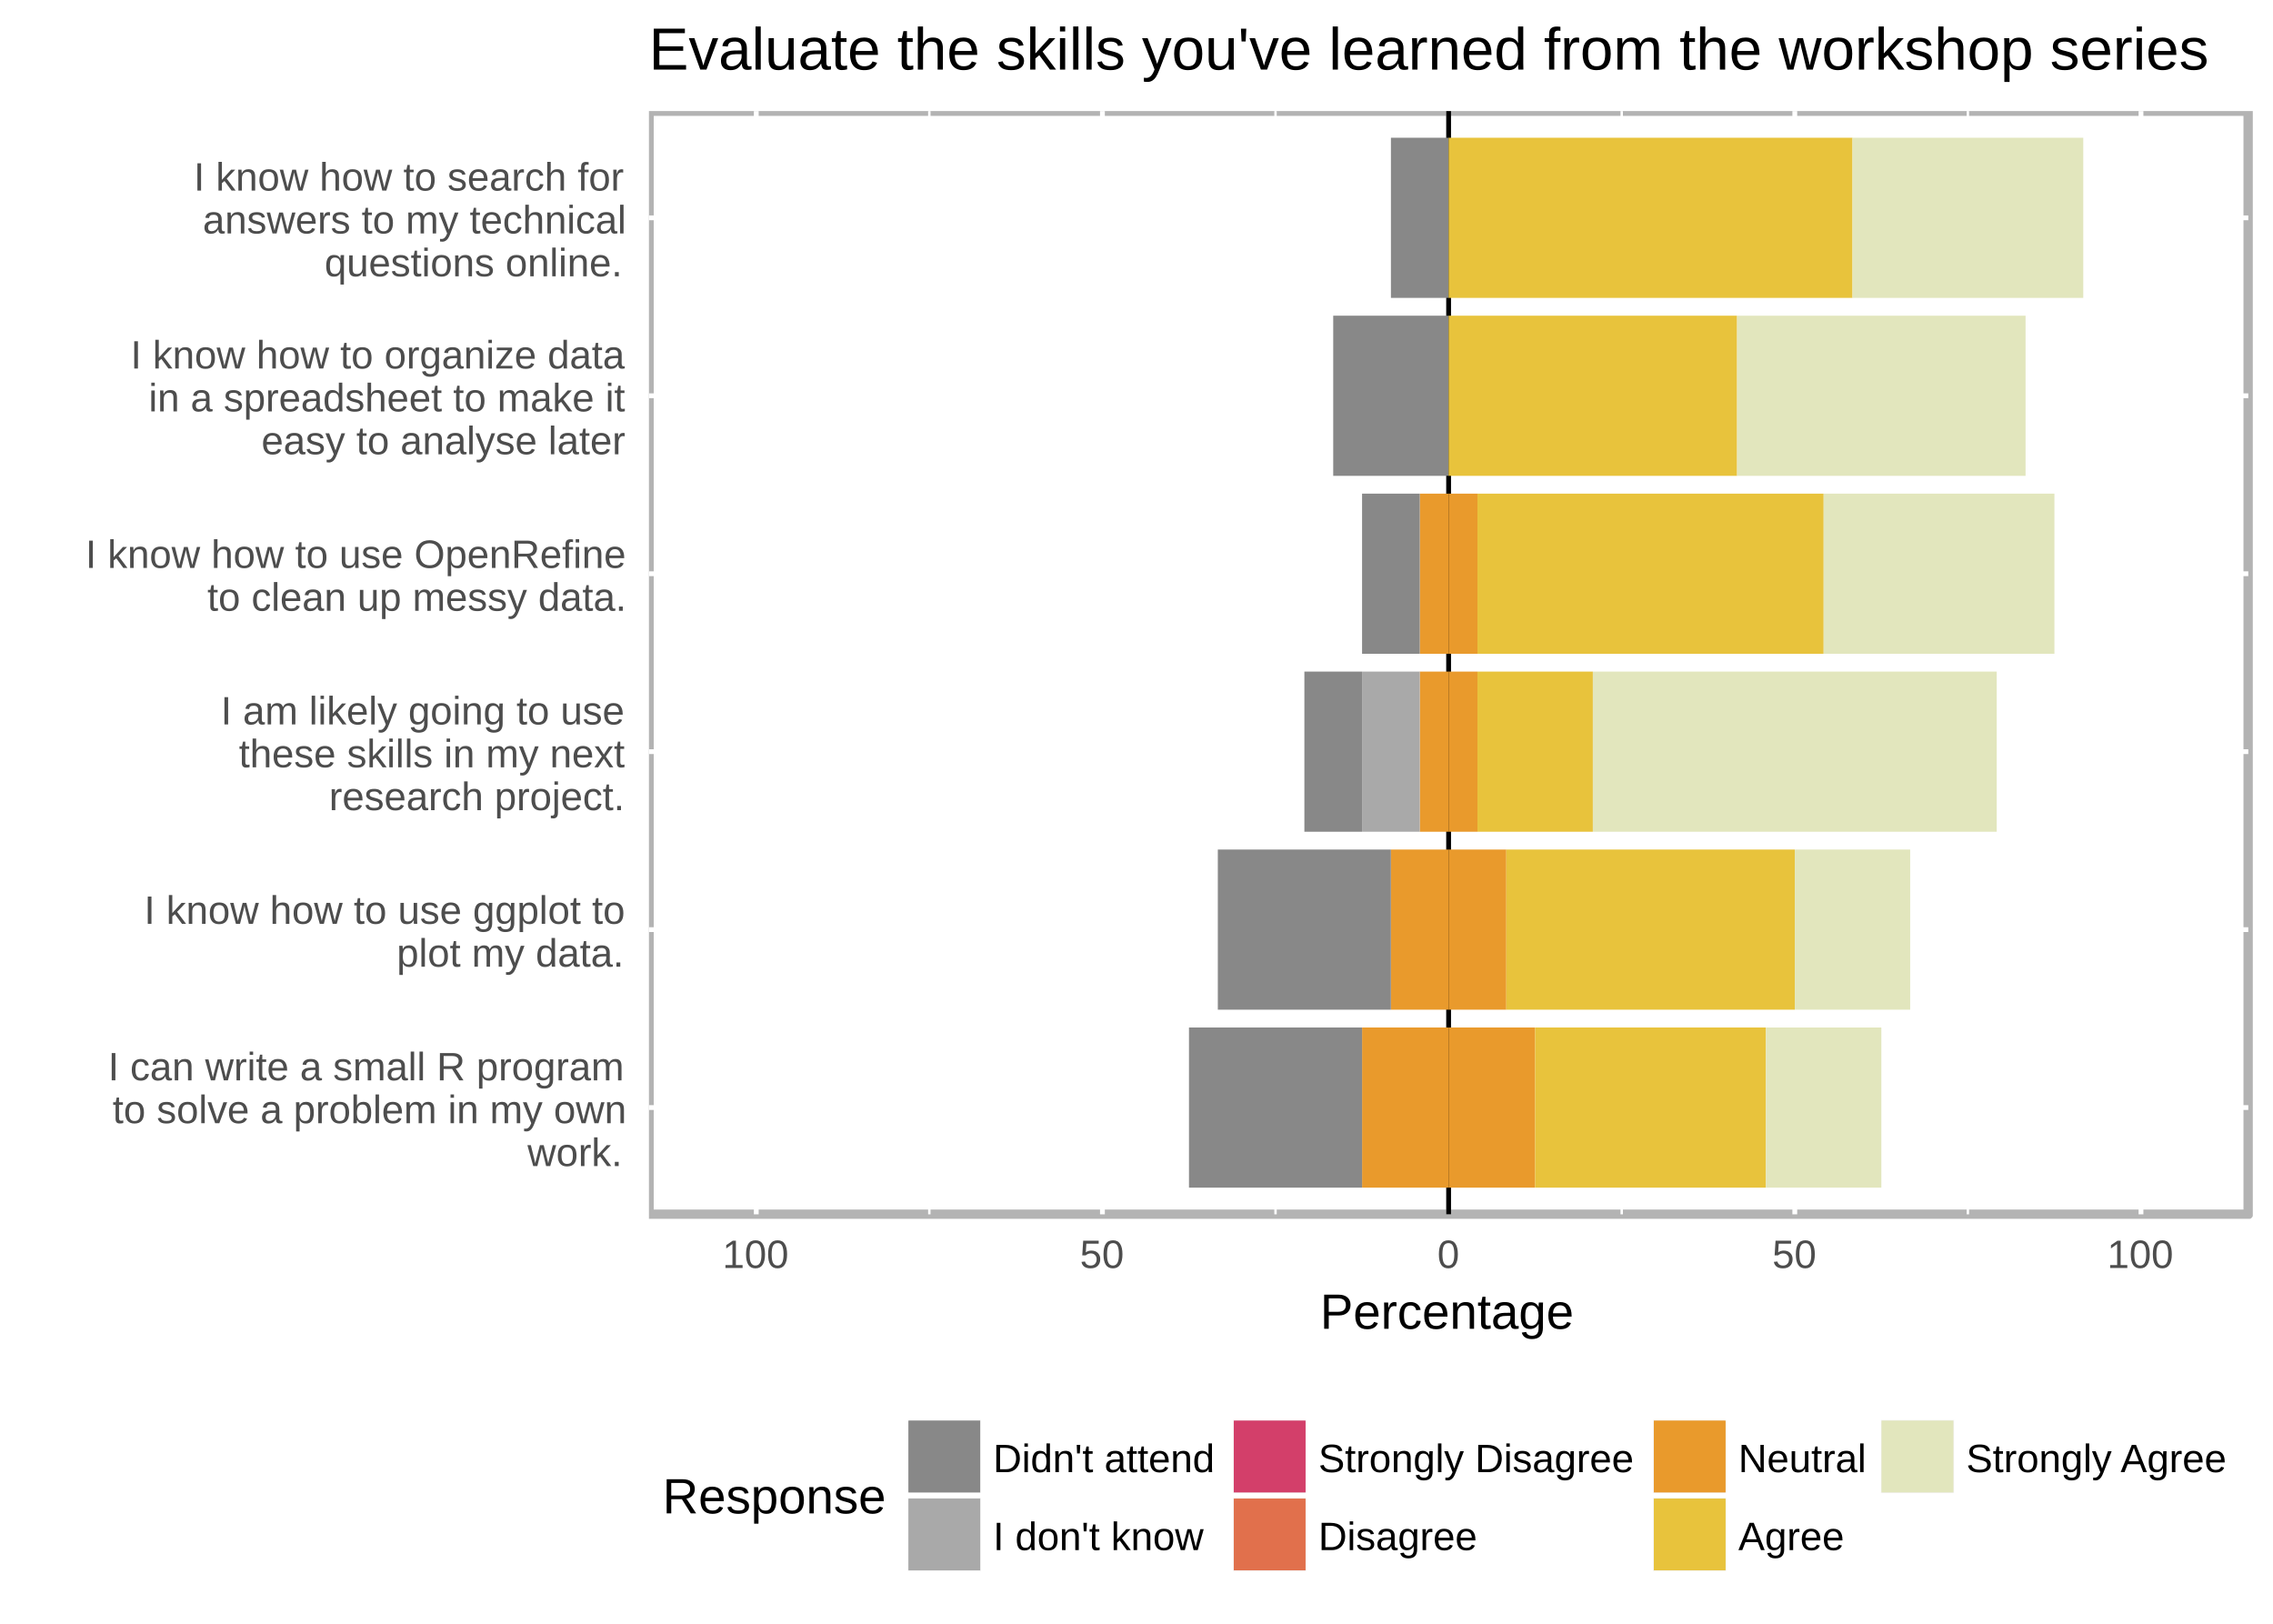 <?xml version="1.0" encoding="UTF-8"?>
<svg xmlns="http://www.w3.org/2000/svg" xmlns:xlink="http://www.w3.org/1999/xlink" width="504pt" height="360pt" viewBox="0 0 504 360" version="1.1">
<defs>
<g>
<symbol overflow="visible" id="glyph0-0">
<path style="stroke:none;" d="M 0.875 -6.047 L 5.719 -6.047 L 5.719 0 L 0.875 0 Z M 1.203 -5.719 L 1.203 -0.328 L 5.391 -0.328 L 5.391 -5.719 Z M 1.203 -5.719 "/>
</symbol>
<symbol overflow="visible" id="glyph0-1">
<path style="stroke:none;" d="M 0.812 0 L 0.812 -6.047 L 1.625 -6.047 L 1.625 0 Z M 0.812 0 "/>
</symbol>
<symbol overflow="visible" id="glyph0-2">
<path style="stroke:none;" d=""/>
</symbol>
<symbol overflow="visible" id="glyph0-3">
<path style="stroke:none;" d="M 3.5 0 L 1.938 -2.125 L 1.359 -1.656 L 1.359 0 L 0.594 0 L 0.594 -6.375 L 1.359 -6.375 L 1.359 -2.391 L 3.406 -4.641 L 4.312 -4.641 L 2.422 -2.656 L 4.406 0 Z M 3.5 0 "/>
</symbol>
<symbol overflow="visible" id="glyph0-4">
<path style="stroke:none;" d="M 3.547 0 L 3.547 -2.953 C 3.547 -3.254 3.516 -3.488 3.453 -3.656 C 3.391 -3.82 3.289 -3.941 3.156 -4.016 C 3.031 -4.098 2.836 -4.141 2.578 -4.141 C 2.211 -4.141 1.922 -4.008 1.703 -3.75 C 1.492 -3.5 1.391 -3.145 1.391 -2.688 L 1.391 0 L 0.609 0 L 0.609 -3.656 C 0.609 -4.195 0.598 -4.523 0.578 -4.641 L 1.312 -4.641 C 1.312 -4.629 1.312 -4.594 1.312 -4.531 C 1.32 -4.469 1.328 -4.395 1.328 -4.312 C 1.336 -4.227 1.344 -4.078 1.344 -3.859 L 1.359 -3.859 C 1.535 -4.172 1.738 -4.395 1.969 -4.531 C 2.207 -4.664 2.5 -4.734 2.844 -4.734 C 3.352 -4.734 3.727 -4.602 3.969 -4.344 C 4.207 -4.094 4.328 -3.676 4.328 -3.094 L 4.328 0 Z M 3.547 0 "/>
</symbol>
<symbol overflow="visible" id="glyph0-5">
<path style="stroke:none;" d="M 4.516 -2.328 C 4.516 -1.516 4.336 -0.91 3.984 -0.516 C 3.629 -0.117 3.109 0.078 2.422 0.078 C 1.742 0.078 1.234 -0.125 0.891 -0.531 C 0.547 -0.945 0.375 -1.547 0.375 -2.328 C 0.375 -3.93 1.066 -4.734 2.453 -4.734 C 3.16 -4.734 3.68 -4.535 4.016 -4.141 C 4.348 -3.754 4.516 -3.148 4.516 -2.328 Z M 3.719 -2.328 C 3.719 -2.973 3.617 -3.438 3.422 -3.719 C 3.234 -4.008 2.914 -4.156 2.469 -4.156 C 2.008 -4.156 1.68 -4.004 1.484 -3.703 C 1.285 -3.41 1.188 -2.953 1.188 -2.328 C 1.188 -1.711 1.285 -1.25 1.484 -0.938 C 1.68 -0.633 1.992 -0.484 2.422 -0.484 C 2.879 -0.484 3.207 -0.629 3.406 -0.922 C 3.613 -1.223 3.719 -1.691 3.719 -2.328 Z M 3.719 -2.328 "/>
</symbol>
<symbol overflow="visible" id="glyph0-6">
<path style="stroke:none;" d="M 5.047 0 L 4.141 0 L 3.328 -3.281 L 3.172 -4.016 C 3.148 -3.879 3.113 -3.691 3.062 -3.453 C 3.008 -3.211 2.719 -2.062 2.188 0 L 1.281 0 L -0.016 -4.641 L 0.75 -4.641 L 1.531 -1.484 C 1.551 -1.422 1.613 -1.141 1.719 -0.641 L 1.797 -0.953 L 2.766 -4.641 L 3.594 -4.641 L 4.406 -1.453 L 4.609 -0.641 L 4.734 -1.234 L 5.625 -4.641 L 6.375 -4.641 Z M 5.047 0 "/>
</symbol>
<symbol overflow="visible" id="glyph0-7">
<path style="stroke:none;" d="M 1.359 -3.859 C 1.523 -4.16 1.723 -4.379 1.953 -4.516 C 2.191 -4.66 2.488 -4.734 2.844 -4.734 C 3.352 -4.734 3.727 -4.609 3.969 -4.359 C 4.207 -4.109 4.328 -3.688 4.328 -3.094 L 4.328 0 L 3.547 0 L 3.547 -2.953 C 3.547 -3.273 3.516 -3.516 3.453 -3.672 C 3.391 -3.828 3.289 -3.941 3.156 -4.016 C 3.02 -4.098 2.828 -4.141 2.578 -4.141 C 2.223 -4.141 1.938 -4.008 1.719 -3.75 C 1.5 -3.5 1.391 -3.16 1.391 -2.734 L 1.391 0 L 0.609 0 L 0.609 -6.375 L 1.391 -6.375 L 1.391 -4.719 C 1.391 -4.539 1.383 -4.359 1.375 -4.172 C 1.363 -3.984 1.352 -3.879 1.344 -3.859 Z M 1.359 -3.859 "/>
</symbol>
<symbol overflow="visible" id="glyph0-8">
<path style="stroke:none;" d="M 2.375 -0.031 C 2.125 0.031 1.863 0.062 1.594 0.062 C 0.977 0.062 0.672 -0.285 0.672 -0.984 L 0.672 -4.078 L 0.141 -4.078 L 0.141 -4.641 L 0.703 -4.641 L 0.922 -5.688 L 1.438 -5.688 L 1.438 -4.641 L 2.297 -4.641 L 2.297 -4.078 L 1.438 -4.078 L 1.438 -1.156 C 1.438 -0.926 1.473 -0.766 1.547 -0.672 C 1.617 -0.586 1.75 -0.547 1.938 -0.547 C 2.039 -0.547 2.188 -0.566 2.375 -0.609 Z M 2.375 -0.031 "/>
</symbol>
<symbol overflow="visible" id="glyph0-9">
<path style="stroke:none;" d="M 4.078 -1.281 C 4.078 -0.844 3.91 -0.504 3.578 -0.266 C 3.254 -0.035 2.789 0.078 2.188 0.078 C 1.613 0.078 1.172 -0.016 0.859 -0.203 C 0.547 -0.391 0.344 -0.688 0.25 -1.094 L 0.922 -1.219 C 0.992 -0.969 1.129 -0.785 1.328 -0.672 C 1.535 -0.555 1.82 -0.5 2.188 -0.5 C 2.582 -0.5 2.867 -0.555 3.047 -0.672 C 3.234 -0.797 3.328 -0.977 3.328 -1.219 C 3.328 -1.406 3.266 -1.555 3.141 -1.672 C 3.016 -1.785 2.812 -1.879 2.531 -1.953 L 1.969 -2.094 C 1.531 -2.207 1.219 -2.32 1.031 -2.438 C 0.844 -2.551 0.691 -2.688 0.578 -2.844 C 0.473 -3 0.422 -3.191 0.422 -3.422 C 0.422 -3.848 0.57 -4.172 0.875 -4.391 C 1.176 -4.609 1.617 -4.719 2.203 -4.719 C 2.711 -4.719 3.117 -4.625 3.422 -4.438 C 3.723 -4.258 3.914 -3.973 4 -3.578 L 3.297 -3.5 C 3.254 -3.707 3.141 -3.863 2.953 -3.969 C 2.766 -4.082 2.516 -4.141 2.203 -4.141 C 1.848 -4.141 1.586 -4.082 1.422 -3.969 C 1.266 -3.863 1.188 -3.707 1.188 -3.5 C 1.188 -3.363 1.219 -3.254 1.281 -3.172 C 1.352 -3.086 1.457 -3.016 1.594 -2.953 C 1.727 -2.891 2.008 -2.805 2.438 -2.703 C 2.844 -2.598 3.133 -2.5 3.312 -2.406 C 3.5 -2.32 3.645 -2.227 3.75 -2.125 C 3.852 -2.02 3.93 -1.895 3.984 -1.75 C 4.047 -1.613 4.078 -1.457 4.078 -1.281 Z M 4.078 -1.281 "/>
</symbol>
<symbol overflow="visible" id="glyph0-10">
<path style="stroke:none;" d="M 1.188 -2.156 C 1.188 -1.625 1.297 -1.211 1.516 -0.922 C 1.734 -0.641 2.055 -0.5 2.484 -0.5 C 2.816 -0.5 3.082 -0.562 3.281 -0.688 C 3.488 -0.82 3.629 -0.992 3.703 -1.203 L 4.375 -1.016 C 4.094 -0.285 3.461 0.078 2.484 0.078 C 1.797 0.078 1.27 -0.125 0.906 -0.531 C 0.551 -0.938 0.375 -1.547 0.375 -2.359 C 0.375 -3.117 0.551 -3.703 0.906 -4.109 C 1.27 -4.523 1.785 -4.734 2.453 -4.734 C 3.816 -4.734 4.5 -3.91 4.5 -2.266 L 4.5 -2.156 Z M 3.703 -2.75 C 3.66 -3.238 3.535 -3.594 3.328 -3.812 C 3.117 -4.039 2.82 -4.156 2.438 -4.156 C 2.062 -4.156 1.766 -4.031 1.547 -3.781 C 1.328 -3.531 1.207 -3.188 1.188 -2.75 Z M 3.703 -2.75 "/>
</symbol>
<symbol overflow="visible" id="glyph0-11">
<path style="stroke:none;" d="M 1.781 0.078 C 1.312 0.078 0.957 -0.039 0.719 -0.281 C 0.488 -0.531 0.375 -0.867 0.375 -1.297 C 0.375 -1.773 0.531 -2.145 0.844 -2.406 C 1.164 -2.664 1.676 -2.801 2.375 -2.812 L 3.422 -2.828 L 3.422 -3.094 C 3.422 -3.469 3.336 -3.734 3.172 -3.891 C 3.016 -4.055 2.766 -4.141 2.422 -4.141 C 2.078 -4.141 1.828 -4.082 1.672 -3.969 C 1.516 -3.852 1.422 -3.664 1.391 -3.406 L 0.578 -3.484 C 0.711 -4.316 1.332 -4.734 2.438 -4.734 C 3.02 -4.734 3.457 -4.598 3.75 -4.328 C 4.051 -4.066 4.203 -3.68 4.203 -3.172 L 4.203 -1.172 C 4.203 -0.941 4.234 -0.77 4.297 -0.656 C 4.359 -0.539 4.473 -0.484 4.641 -0.484 C 4.711 -0.484 4.797 -0.488 4.891 -0.5 L 4.891 -0.031 C 4.691 0.02 4.492 0.047 4.297 0.047 C 4.004 0.047 3.789 -0.023 3.656 -0.172 C 3.531 -0.328 3.461 -0.566 3.453 -0.891 L 3.422 -0.891 C 3.223 -0.535 2.992 -0.285 2.734 -0.141 C 2.473 0.004 2.156 0.078 1.781 0.078 Z M 1.953 -0.5 C 2.234 -0.5 2.484 -0.562 2.703 -0.688 C 2.93 -0.812 3.109 -0.988 3.234 -1.219 C 3.359 -1.445 3.422 -1.676 3.422 -1.906 L 3.422 -2.297 L 2.578 -2.281 C 2.211 -2.27 1.938 -2.227 1.75 -2.156 C 1.562 -2.094 1.414 -1.988 1.312 -1.844 C 1.219 -1.695 1.172 -1.508 1.172 -1.281 C 1.172 -1.031 1.238 -0.836 1.375 -0.703 C 1.508 -0.566 1.703 -0.5 1.953 -0.5 Z M 1.953 -0.5 "/>
</symbol>
<symbol overflow="visible" id="glyph0-12">
<path style="stroke:none;" d="M 0.609 0 L 0.609 -3.562 C 0.609 -3.895 0.598 -4.254 0.578 -4.641 L 1.312 -4.641 C 1.332 -4.117 1.344 -3.805 1.344 -3.703 L 1.359 -3.703 C 1.484 -4.098 1.625 -4.367 1.781 -4.516 C 1.945 -4.66 2.176 -4.734 2.469 -4.734 C 2.57 -4.734 2.676 -4.719 2.781 -4.688 L 2.781 -3.984 C 2.676 -4.016 2.539 -4.031 2.375 -4.031 C 2.051 -4.031 1.805 -3.891 1.641 -3.609 C 1.473 -3.336 1.391 -2.941 1.391 -2.422 L 1.391 0 Z M 0.609 0 "/>
</symbol>
<symbol overflow="visible" id="glyph0-13">
<path style="stroke:none;" d="M 1.188 -2.344 C 1.188 -1.727 1.281 -1.27 1.469 -0.969 C 1.664 -0.676 1.961 -0.531 2.359 -0.531 C 2.629 -0.531 2.852 -0.602 3.031 -0.75 C 3.219 -0.895 3.336 -1.125 3.391 -1.438 L 4.172 -1.391 C 4.109 -0.941 3.914 -0.582 3.594 -0.312 C 3.27 -0.051 2.863 0.078 2.375 0.078 C 1.727 0.078 1.234 -0.125 0.891 -0.531 C 0.547 -0.938 0.375 -1.535 0.375 -2.328 C 0.375 -3.109 0.547 -3.703 0.891 -4.109 C 1.234 -4.523 1.723 -4.734 2.359 -4.734 C 2.836 -4.734 3.234 -4.609 3.547 -4.359 C 3.859 -4.117 4.055 -3.781 4.141 -3.344 L 3.344 -3.281 C 3.301 -3.539 3.195 -3.742 3.031 -3.891 C 2.875 -4.047 2.645 -4.125 2.344 -4.125 C 1.938 -4.125 1.641 -3.988 1.453 -3.719 C 1.273 -3.445 1.188 -2.988 1.188 -2.344 Z M 1.188 -2.344 "/>
</symbol>
<symbol overflow="visible" id="glyph0-14">
<path style="stroke:none;" d="M 1.547 -4.078 L 1.547 0 L 0.781 0 L 0.781 -4.078 L 0.125 -4.078 L 0.125 -4.641 L 0.781 -4.641 L 0.781 -5.172 C 0.781 -5.598 0.867 -5.898 1.047 -6.078 C 1.234 -6.266 1.52 -6.359 1.906 -6.359 C 2.125 -6.359 2.305 -6.344 2.453 -6.312 L 2.453 -5.719 C 2.328 -5.75 2.211 -5.766 2.109 -5.766 C 1.91 -5.766 1.766 -5.711 1.672 -5.609 C 1.586 -5.504 1.547 -5.32 1.547 -5.062 L 1.547 -4.641 L 2.453 -4.641 L 2.453 -4.078 Z M 1.547 -4.078 "/>
</symbol>
<symbol overflow="visible" id="glyph0-15">
<path style="stroke:none;" d="M 3.297 0 L 3.297 -2.953 C 3.297 -3.398 3.234 -3.707 3.109 -3.875 C 2.984 -4.051 2.766 -4.141 2.453 -4.141 C 2.117 -4.141 1.852 -4.008 1.656 -3.75 C 1.469 -3.5 1.375 -3.145 1.375 -2.688 L 1.375 0 L 0.609 0 L 0.609 -3.656 C 0.609 -4.195 0.598 -4.523 0.578 -4.641 L 1.312 -4.641 C 1.312 -4.629 1.312 -4.594 1.312 -4.531 C 1.32 -4.469 1.328 -4.395 1.328 -4.312 C 1.336 -4.227 1.344 -4.078 1.344 -3.859 L 1.359 -3.859 C 1.523 -4.18 1.711 -4.406 1.922 -4.531 C 2.141 -4.664 2.406 -4.734 2.719 -4.734 C 3.07 -4.734 3.348 -4.66 3.547 -4.516 C 3.754 -4.379 3.898 -4.16 3.984 -3.859 L 4 -3.859 C 4.156 -4.172 4.348 -4.395 4.578 -4.531 C 4.805 -4.664 5.082 -4.734 5.406 -4.734 C 5.875 -4.734 6.211 -4.602 6.422 -4.344 C 6.641 -4.094 6.75 -3.676 6.75 -3.094 L 6.75 0 L 5.984 0 L 5.984 -2.953 C 5.984 -3.398 5.922 -3.707 5.797 -3.875 C 5.672 -4.051 5.453 -4.141 5.141 -4.141 C 4.797 -4.141 4.531 -4.016 4.344 -3.766 C 4.156 -3.516 4.062 -3.156 4.062 -2.688 L 4.062 0 Z M 3.297 0 "/>
</symbol>
<symbol overflow="visible" id="glyph0-16">
<path style="stroke:none;" d="M 0.828 1.828 C 0.609 1.828 0.426 1.812 0.281 1.781 L 0.281 1.203 C 0.395 1.211 0.52 1.219 0.656 1.219 C 1.133 1.219 1.516 0.863 1.797 0.156 L 1.859 -0.016 L 0.016 -4.641 L 0.844 -4.641 L 1.828 -2.078 C 1.836 -2.035 1.852 -1.984 1.875 -1.922 C 1.895 -1.867 1.957 -1.68 2.062 -1.359 C 2.176 -1.047 2.238 -0.875 2.25 -0.844 L 2.547 -1.688 L 3.562 -4.641 L 4.375 -4.641 L 2.594 0 C 2.406 0.5 2.227 0.867 2.062 1.109 C 1.895 1.348 1.707 1.523 1.5 1.641 C 1.301 1.766 1.078 1.828 0.828 1.828 Z M 0.828 1.828 "/>
</symbol>
<symbol overflow="visible" id="glyph0-17">
<path style="stroke:none;" d="M 0.594 -5.641 L 0.594 -6.375 L 1.359 -6.375 L 1.359 -5.641 Z M 0.594 0 L 0.594 -4.641 L 1.359 -4.641 L 1.359 0 Z M 0.594 0 "/>
</symbol>
<symbol overflow="visible" id="glyph0-18">
<path style="stroke:none;" d="M 0.594 0 L 0.594 -6.375 L 1.359 -6.375 L 1.359 0 Z M 0.594 0 "/>
</symbol>
<symbol overflow="visible" id="glyph0-19">
<path style="stroke:none;" d="M 2.078 0.078 C 1.484 0.078 1.051 -0.117 0.781 -0.516 C 0.508 -0.91 0.375 -1.504 0.375 -2.297 C 0.375 -3.922 0.941 -4.734 2.078 -4.734 C 2.43 -4.734 2.723 -4.672 2.953 -4.547 C 3.18 -4.422 3.375 -4.211 3.531 -3.922 C 3.531 -4.016 3.535 -4.164 3.547 -4.375 C 3.555 -4.582 3.57 -4.691 3.594 -4.703 L 4.328 -4.703 C 4.305 -4.535 4.297 -4.113 4.297 -3.438 L 4.297 1.828 L 3.531 1.828 L 3.531 -0.062 L 3.547 -0.766 L 3.531 -0.766 C 3.375 -0.461 3.18 -0.242 2.953 -0.109 C 2.734 0.016 2.441 0.078 2.078 0.078 Z M 3.531 -2.375 C 3.531 -2.977 3.43 -3.426 3.234 -3.719 C 3.035 -4.008 2.719 -4.156 2.281 -4.156 C 1.895 -4.156 1.613 -4.008 1.438 -3.719 C 1.27 -3.426 1.188 -2.961 1.188 -2.328 C 1.188 -1.68 1.27 -1.219 1.438 -0.938 C 1.613 -0.656 1.895 -0.516 2.281 -0.516 C 2.719 -0.516 3.035 -0.672 3.234 -0.984 C 3.43 -1.297 3.531 -1.758 3.531 -2.375 Z M 3.531 -2.375 "/>
</symbol>
<symbol overflow="visible" id="glyph0-20">
<path style="stroke:none;" d="M 1.344 -4.641 L 1.344 -1.703 C 1.344 -1.391 1.375 -1.148 1.438 -0.984 C 1.5 -0.816 1.594 -0.695 1.719 -0.625 C 1.852 -0.551 2.051 -0.516 2.312 -0.516 C 2.676 -0.516 2.969 -0.641 3.188 -0.891 C 3.406 -1.148 3.516 -1.504 3.516 -1.953 L 3.516 -4.641 L 4.281 -4.641 L 4.281 -1 C 4.281 -0.457 4.289 -0.125 4.312 0 L 3.578 0 C 3.578 -0.008 3.57 -0.047 3.562 -0.109 C 3.562 -0.172 3.555 -0.242 3.547 -0.328 C 3.547 -0.41 3.547 -0.566 3.547 -0.797 L 3.531 -0.797 C 3.352 -0.473 3.145 -0.242 2.906 -0.109 C 2.676 0.016 2.391 0.078 2.047 0.078 C 1.535 0.078 1.16 -0.047 0.922 -0.297 C 0.691 -0.547 0.578 -0.961 0.578 -1.547 L 0.578 -4.641 Z M 1.344 -4.641 "/>
</symbol>
<symbol overflow="visible" id="glyph0-21">
<path style="stroke:none;" d="M 0.797 0 L 0.797 -0.938 L 1.641 -0.938 L 1.641 0 Z M 0.797 0 "/>
</symbol>
<symbol overflow="visible" id="glyph0-22">
<path style="stroke:none;" d="M 2.359 1.828 C 1.848 1.828 1.441 1.727 1.141 1.531 C 0.836 1.332 0.645 1.047 0.562 0.672 L 1.344 0.562 C 1.395 0.781 1.508 0.945 1.688 1.062 C 1.863 1.176 2.094 1.234 2.375 1.234 C 3.145 1.234 3.531 0.785 3.531 -0.109 L 3.531 -0.859 L 3.516 -0.859 C 3.367 -0.566 3.164 -0.344 2.906 -0.188 C 2.656 -0.039 2.363 0.031 2.031 0.031 C 1.457 0.031 1.035 -0.156 0.766 -0.531 C 0.504 -0.906 0.375 -1.5 0.375 -2.312 C 0.375 -3.133 0.516 -3.738 0.797 -4.125 C 1.086 -4.52 1.523 -4.719 2.109 -4.719 C 2.441 -4.719 2.727 -4.641 2.969 -4.484 C 3.207 -4.336 3.395 -4.129 3.531 -3.859 L 3.547 -3.859 C 3.547 -3.941 3.551 -4.086 3.562 -4.297 C 3.57 -4.516 3.582 -4.629 3.594 -4.641 L 4.328 -4.641 C 4.305 -4.492 4.297 -4.176 4.297 -3.688 L 4.297 -0.141 C 4.297 1.172 3.648 1.828 2.359 1.828 Z M 3.531 -2.328 C 3.531 -2.703 3.477 -3.023 3.375 -3.297 C 3.27 -3.578 3.125 -3.785 2.938 -3.922 C 2.75 -4.066 2.535 -4.141 2.297 -4.141 C 1.898 -4.141 1.613 -3.992 1.438 -3.703 C 1.258 -3.422 1.172 -2.961 1.172 -2.328 C 1.172 -1.691 1.254 -1.234 1.422 -0.953 C 1.586 -0.672 1.879 -0.531 2.297 -0.531 C 2.535 -0.531 2.75 -0.602 2.938 -0.75 C 3.125 -0.895 3.27 -1.098 3.375 -1.359 C 3.477 -1.629 3.531 -1.953 3.531 -2.328 Z M 3.531 -2.328 "/>
</symbol>
<symbol overflow="visible" id="glyph0-23">
<path style="stroke:none;" d="M 0.359 0 L 0.359 -0.594 L 2.953 -4.047 L 0.5 -4.047 L 0.5 -4.641 L 3.875 -4.641 L 3.875 -4.062 L 1.266 -0.594 L 3.953 -0.594 L 3.953 0 Z M 0.359 0 "/>
</symbol>
<symbol overflow="visible" id="glyph0-24">
<path style="stroke:none;" d="M 3.531 -0.75 C 3.383 -0.445 3.191 -0.234 2.953 -0.109 C 2.723 0.016 2.43 0.078 2.078 0.078 C 1.492 0.078 1.062 -0.113 0.781 -0.5 C 0.508 -0.895 0.375 -1.492 0.375 -2.297 C 0.375 -3.922 0.941 -4.734 2.078 -4.734 C 2.43 -4.734 2.723 -4.664 2.953 -4.531 C 3.191 -4.406 3.383 -4.203 3.531 -3.922 L 3.531 -6.375 L 4.297 -6.375 L 4.297 -0.953 C 4.297 -0.473 4.305 -0.156 4.328 0 L 3.594 0 C 3.582 -0.039 3.57 -0.145 3.562 -0.312 C 3.551 -0.477 3.547 -0.625 3.547 -0.75 Z M 1.188 -2.328 C 1.188 -1.68 1.27 -1.219 1.438 -0.938 C 1.613 -0.656 1.895 -0.516 2.281 -0.516 C 2.719 -0.516 3.035 -0.664 3.234 -0.969 C 3.43 -1.27 3.531 -1.738 3.531 -2.375 C 3.531 -2.988 3.43 -3.438 3.234 -3.719 C 3.035 -4.008 2.719 -4.156 2.281 -4.156 C 1.895 -4.156 1.613 -4.008 1.438 -3.719 C 1.27 -3.438 1.188 -2.973 1.188 -2.328 Z M 1.188 -2.328 "/>
</symbol>
<symbol overflow="visible" id="glyph0-25">
<path style="stroke:none;" d="M 4.516 -2.344 C 4.516 -0.727 3.945 0.078 2.812 0.078 C 2.094 0.078 1.613 -0.188 1.375 -0.719 L 1.344 -0.719 C 1.352 -0.695 1.359 -0.453 1.359 0.016 L 1.359 1.828 L 0.594 1.828 L 0.594 -3.703 C 0.594 -4.18 0.582 -4.492 0.562 -4.641 L 1.312 -4.641 C 1.312 -4.629 1.312 -4.586 1.312 -4.516 C 1.32 -4.453 1.332 -4.348 1.344 -4.203 C 1.352 -4.055 1.359 -3.957 1.359 -3.906 L 1.375 -3.906 C 1.508 -4.188 1.691 -4.395 1.922 -4.531 C 2.148 -4.664 2.445 -4.734 2.812 -4.734 C 3.383 -4.734 3.812 -4.539 4.094 -4.156 C 4.375 -3.77 4.516 -3.164 4.516 -2.344 Z M 3.719 -2.328 C 3.719 -2.973 3.629 -3.43 3.453 -3.703 C 3.273 -3.984 2.992 -4.125 2.609 -4.125 C 2.305 -4.125 2.066 -4.062 1.891 -3.938 C 1.723 -3.812 1.594 -3.609 1.5 -3.328 C 1.406 -3.055 1.359 -2.703 1.359 -2.266 C 1.359 -1.66 1.457 -1.211 1.656 -0.922 C 1.852 -0.629 2.172 -0.484 2.609 -0.484 C 2.992 -0.484 3.273 -0.625 3.453 -0.906 C 3.629 -1.188 3.719 -1.66 3.719 -2.328 Z M 3.719 -2.328 "/>
</symbol>
<symbol overflow="visible" id="glyph0-26">
<path style="stroke:none;" d="M 6.422 -3.047 C 6.422 -2.422 6.301 -1.867 6.062 -1.391 C 5.82 -0.91 5.473 -0.547 5.016 -0.297 C 4.566 -0.047 4.035 0.078 3.422 0.078 C 2.797 0.078 2.254 -0.047 1.797 -0.297 C 1.348 -0.547 1.004 -0.906 0.766 -1.375 C 0.535 -1.852 0.422 -2.41 0.422 -3.047 C 0.422 -4.016 0.68 -4.77 1.203 -5.312 C 1.734 -5.863 2.473 -6.141 3.422 -6.141 C 4.035 -6.141 4.566 -6.016 5.016 -5.766 C 5.473 -5.523 5.82 -5.172 6.062 -4.703 C 6.301 -4.234 6.422 -3.68 6.422 -3.047 Z M 5.578 -3.047 C 5.578 -3.805 5.391 -4.398 5.016 -4.828 C 4.641 -5.254 4.109 -5.469 3.422 -5.469 C 2.734 -5.469 2.195 -5.254 1.812 -4.828 C 1.438 -4.41 1.25 -3.816 1.25 -3.047 C 1.25 -2.297 1.438 -1.695 1.812 -1.25 C 2.195 -0.801 2.734 -0.578 3.422 -0.578 C 4.117 -0.578 4.648 -0.789 5.016 -1.219 C 5.391 -1.656 5.578 -2.266 5.578 -3.047 Z M 5.578 -3.047 "/>
</symbol>
<symbol overflow="visible" id="glyph0-27">
<path style="stroke:none;" d="M 5 0 L 3.422 -2.516 L 1.547 -2.516 L 1.547 0 L 0.719 0 L 0.719 -6.047 L 3.562 -6.047 C 4.25 -6.047 4.773 -5.895 5.141 -5.594 C 5.516 -5.289 5.703 -4.867 5.703 -4.328 C 5.703 -3.867 5.57 -3.488 5.312 -3.188 C 5.051 -2.883 4.691 -2.691 4.234 -2.609 L 5.938 0 Z M 4.875 -4.312 C 4.875 -4.664 4.754 -4.93 4.516 -5.109 C 4.273 -5.297 3.93 -5.391 3.484 -5.391 L 1.547 -5.391 L 1.547 -3.156 L 3.516 -3.156 C 3.953 -3.156 4.285 -3.254 4.516 -3.453 C 4.754 -3.66 4.875 -3.945 4.875 -4.312 Z M 4.875 -4.312 "/>
</symbol>
<symbol overflow="visible" id="glyph0-28">
<path style="stroke:none;" d="M 2.641 0 L 1.719 0 L 0.031 -4.641 L 0.859 -4.641 L 1.875 -1.625 C 1.914 -1.508 2.016 -1.172 2.172 -0.609 L 2.484 -1.609 L 3.547 -4.641 L 4.375 -4.641 Z M 2.641 0 "/>
</symbol>
<symbol overflow="visible" id="glyph0-29">
<path style="stroke:none;" d="M 4.516 -2.344 C 4.516 -0.727 3.945 0.078 2.812 0.078 C 2.457 0.078 2.16 0.016 1.922 -0.109 C 1.691 -0.234 1.504 -0.438 1.359 -0.719 C 1.359 -0.633 1.352 -0.5 1.344 -0.312 C 1.332 -0.133 1.32 -0.031 1.312 0 L 0.562 0 C 0.582 -0.156 0.594 -0.473 0.594 -0.953 L 0.594 -6.375 L 1.359 -6.375 L 1.359 -4.562 C 1.359 -4.375 1.352 -4.156 1.344 -3.906 L 1.359 -3.906 C 1.504 -4.195 1.695 -4.406 1.938 -4.531 C 2.176 -4.664 2.469 -4.734 2.812 -4.734 C 3.395 -4.734 3.82 -4.535 4.094 -4.141 C 4.375 -3.742 4.516 -3.145 4.516 -2.344 Z M 3.719 -2.312 C 3.719 -2.969 3.629 -3.438 3.453 -3.719 C 3.285 -4 3.004 -4.141 2.609 -4.141 C 2.18 -4.141 1.863 -3.988 1.656 -3.688 C 1.457 -3.395 1.359 -2.922 1.359 -2.266 C 1.359 -1.66 1.457 -1.211 1.656 -0.922 C 1.852 -0.629 2.172 -0.484 2.609 -0.484 C 2.992 -0.484 3.273 -0.625 3.453 -0.906 C 3.629 -1.195 3.719 -1.664 3.719 -2.312 Z M 3.719 -2.312 "/>
</symbol>
<symbol overflow="visible" id="glyph0-30">
<path style="stroke:none;" d="M 3.438 0 L 2.188 -1.906 L 0.938 0 L 0.094 0 L 1.75 -2.391 L 0.172 -4.641 L 1.031 -4.641 L 2.188 -2.844 L 3.344 -4.641 L 4.203 -4.641 L 2.625 -2.391 L 4.297 0 Z M 3.438 0 "/>
</symbol>
<symbol overflow="visible" id="glyph0-31">
<path style="stroke:none;" d="M 0.594 -5.641 L 0.594 -6.375 L 1.359 -6.375 L 1.359 -5.641 Z M 1.359 0.578 C 1.359 1.016 1.27 1.332 1.094 1.531 C 0.926 1.727 0.672 1.828 0.328 1.828 C 0.109 1.828 -0.07 1.812 -0.219 1.781 L -0.219 1.188 L 0.047 1.219 C 0.242 1.219 0.383 1.164 0.469 1.062 C 0.551 0.957 0.594 0.754 0.594 0.453 L 0.594 -4.641 L 1.359 -4.641 Z M 1.359 0.578 "/>
</symbol>
<symbol overflow="visible" id="glyph0-32">
<path style="stroke:none;" d="M 0.672 0 L 0.672 -0.656 L 2.219 -0.656 L 2.219 -5.312 L 0.844 -4.344 L 0.844 -5.062 L 2.281 -6.047 L 2.984 -6.047 L 2.984 -0.656 L 4.469 -0.656 L 4.469 0 Z M 0.672 0 "/>
</symbol>
<symbol overflow="visible" id="glyph0-33">
<path style="stroke:none;" d="M 4.547 -3.031 C 4.547 -2.02 4.367 -1.25 4.016 -0.719 C 3.66 -0.188 3.133 0.078 2.438 0.078 C 1.738 0.078 1.211 -0.18 0.859 -0.703 C 0.516 -1.234 0.344 -2.008 0.344 -3.031 C 0.344 -4.07 0.508 -4.848 0.844 -5.359 C 1.188 -5.879 1.727 -6.141 2.469 -6.141 C 3.176 -6.141 3.695 -5.875 4.031 -5.344 C 4.375 -4.82 4.547 -4.051 4.547 -3.031 Z M 3.766 -3.031 C 3.766 -3.906 3.66 -4.535 3.453 -4.922 C 3.254 -5.316 2.926 -5.516 2.469 -5.516 C 1.988 -5.516 1.645 -5.32 1.438 -4.938 C 1.227 -4.551 1.125 -3.914 1.125 -3.031 C 1.125 -2.164 1.227 -1.535 1.438 -1.141 C 1.645 -0.742 1.977 -0.547 2.438 -0.547 C 2.895 -0.547 3.227 -0.75 3.438 -1.156 C 3.656 -1.562 3.766 -2.188 3.766 -3.031 Z M 3.766 -3.031 "/>
</symbol>
<symbol overflow="visible" id="glyph0-34">
<path style="stroke:none;" d="M 4.516 -1.969 C 4.516 -1.332 4.328 -0.832 3.953 -0.469 C 3.578 -0.102 3.051 0.078 2.375 0.078 C 1.812 0.078 1.352 -0.039 1 -0.281 C 0.656 -0.531 0.441 -0.891 0.359 -1.359 L 1.141 -1.438 C 1.297 -0.844 1.711 -0.547 2.391 -0.547 C 2.805 -0.547 3.129 -0.672 3.359 -0.922 C 3.598 -1.172 3.719 -1.516 3.719 -1.953 C 3.719 -2.336 3.598 -2.645 3.359 -2.875 C 3.129 -3.113 2.812 -3.234 2.406 -3.234 C 2.195 -3.234 2.004 -3.195 1.828 -3.125 C 1.648 -3.062 1.469 -2.953 1.281 -2.797 L 0.531 -2.797 L 0.734 -6.047 L 4.172 -6.047 L 4.172 -5.391 L 1.438 -5.391 L 1.312 -3.469 C 1.656 -3.727 2.07 -3.859 2.562 -3.859 C 3.164 -3.859 3.641 -3.68 3.984 -3.328 C 4.336 -2.984 4.516 -2.531 4.516 -1.969 Z M 4.516 -1.969 "/>
</symbol>
<symbol overflow="visible" id="glyph0-35">
<path style="stroke:none;" d="M 5.938 -3.094 C 5.938 -2.469 5.812 -1.922 5.562 -1.453 C 5.32 -0.984 4.977 -0.625 4.531 -0.375 C 4.082 -0.125 3.566 0 2.984 0 L 0.719 0 L 0.719 -6.047 L 2.719 -6.047 C 3.75 -6.047 4.539 -5.789 5.094 -5.281 C 5.656 -4.77 5.938 -4.039 5.938 -3.094 Z M 5.109 -3.094 C 5.109 -3.844 4.898 -4.41 4.484 -4.797 C 4.078 -5.191 3.484 -5.391 2.703 -5.391 L 1.547 -5.391 L 1.547 -0.656 L 2.891 -0.656 C 3.336 -0.656 3.727 -0.75 4.062 -0.938 C 4.395 -1.133 4.648 -1.414 4.828 -1.781 C 5.016 -2.156 5.109 -2.594 5.109 -3.094 Z M 5.109 -3.094 "/>
</symbol>
<symbol overflow="visible" id="glyph0-36">
<path style="stroke:none;" d="M 1.141 -4.156 L 0.531 -4.156 L 0.453 -6.047 L 1.234 -6.047 Z M 1.141 -4.156 "/>
</symbol>
<symbol overflow="visible" id="glyph0-37">
<path style="stroke:none;" d="M 5.469 -1.672 C 5.469 -1.109 5.25 -0.676 4.812 -0.375 C 4.375 -0.07 3.758 0.078 2.969 0.078 C 1.488 0.078 0.633 -0.43 0.406 -1.453 L 1.188 -1.609 C 1.281 -1.242 1.473 -0.973 1.766 -0.797 C 2.066 -0.629 2.477 -0.547 3 -0.547 C 3.52 -0.547 3.926 -0.633 4.219 -0.812 C 4.508 -1 4.656 -1.27 4.656 -1.625 C 4.656 -1.82 4.609 -1.984 4.516 -2.109 C 4.422 -2.234 4.289 -2.332 4.125 -2.406 C 3.969 -2.488 3.773 -2.555 3.547 -2.609 C 3.328 -2.672 3.078 -2.734 2.797 -2.797 C 2.316 -2.898 1.953 -3.004 1.703 -3.109 C 1.461 -3.211 1.27 -3.328 1.125 -3.453 C 0.977 -3.586 0.867 -3.742 0.797 -3.922 C 0.723 -4.098 0.688 -4.297 0.688 -4.516 C 0.688 -5.035 0.883 -5.438 1.281 -5.719 C 1.676 -6 2.242 -6.141 2.984 -6.141 C 3.672 -6.141 4.195 -6.035 4.562 -5.828 C 4.926 -5.617 5.18 -5.258 5.328 -4.75 L 4.516 -4.609 C 4.422 -4.93 4.25 -5.164 4 -5.312 C 3.758 -5.457 3.414 -5.531 2.969 -5.531 C 2.488 -5.531 2.117 -5.445 1.859 -5.281 C 1.609 -5.125 1.484 -4.883 1.484 -4.562 C 1.484 -4.375 1.531 -4.219 1.625 -4.094 C 1.727 -3.977 1.875 -3.879 2.062 -3.797 C 2.25 -3.711 2.617 -3.609 3.172 -3.484 C 3.359 -3.441 3.539 -3.395 3.719 -3.344 C 3.906 -3.301 4.082 -3.25 4.25 -3.188 C 4.426 -3.125 4.586 -3.051 4.734 -2.969 C 4.879 -2.895 5.004 -2.797 5.109 -2.672 C 5.223 -2.547 5.312 -2.398 5.375 -2.234 C 5.438 -2.078 5.469 -1.891 5.469 -1.672 Z M 5.469 -1.672 "/>
</symbol>
<symbol overflow="visible" id="glyph0-38">
<path style="stroke:none;" d="M 4.641 0 L 1.406 -5.156 L 1.438 -4.734 L 1.453 -4.016 L 1.453 0 L 0.719 0 L 0.719 -6.047 L 1.672 -6.047 L 4.953 -0.859 C 4.91 -1.422 4.891 -1.828 4.891 -2.078 L 4.891 -6.047 L 5.641 -6.047 L 5.641 0 Z M 4.641 0 "/>
</symbol>
<symbol overflow="visible" id="glyph0-39">
<path style="stroke:none;" d="M 5.016 0 L 4.328 -1.766 L 1.562 -1.766 L 0.875 0 L 0.016 0 L 2.484 -6.047 L 3.422 -6.047 L 5.844 0 Z M 2.938 -5.438 L 2.906 -5.312 C 2.832 -5.07 2.723 -4.77 2.578 -4.406 L 1.812 -2.406 L 4.078 -2.406 L 3.297 -4.406 C 3.211 -4.602 3.133 -4.828 3.062 -5.078 Z M 2.938 -5.438 "/>
</symbol>
<symbol overflow="visible" id="glyph1-0">
<path style="stroke:none;" d="M 1.094 -7.562 L 7.141 -7.562 L 7.141 0 L 1.094 0 Z M 1.516 -7.156 L 1.516 -0.406 L 6.734 -0.406 L 6.734 -7.156 Z M 1.516 -7.156 "/>
</symbol>
<symbol overflow="visible" id="glyph1-1">
<path style="stroke:none;" d="M 6.75 -5.297 C 6.75 -4.578 6.516 -4.004 6.047 -3.578 C 5.586 -3.16 4.957 -2.953 4.156 -2.953 L 1.922 -2.953 L 1.922 0 L 0.906 0 L 0.906 -7.562 L 4.094 -7.562 C 4.938 -7.562 5.586 -7.363 6.047 -6.969 C 6.516 -6.57 6.75 -6.016 6.75 -5.297 Z M 5.719 -5.281 C 5.719 -6.258 5.133 -6.75 3.969 -6.75 L 1.922 -6.75 L 1.922 -3.766 L 4 -3.766 C 5.145 -3.766 5.719 -4.27 5.719 -5.281 Z M 5.719 -5.281 "/>
</symbol>
<symbol overflow="visible" id="glyph1-2">
<path style="stroke:none;" d="M 1.484 -2.703 C 1.484 -2.035 1.617 -1.52 1.891 -1.156 C 2.172 -0.801 2.578 -0.625 3.109 -0.625 C 3.523 -0.625 3.859 -0.707 4.109 -0.875 C 4.359 -1.039 4.531 -1.254 4.625 -1.516 L 5.469 -1.266 C 5.125 -0.348 4.336 0.109 3.109 0.109 C 2.242 0.109 1.586 -0.145 1.141 -0.656 C 0.691 -1.164 0.469 -1.926 0.469 -2.938 C 0.469 -3.906 0.691 -4.645 1.141 -5.156 C 1.586 -5.664 2.227 -5.922 3.062 -5.922 C 4.77 -5.922 5.625 -4.891 5.625 -2.828 L 5.625 -2.703 Z M 4.625 -3.438 C 4.57 -4.051 4.414 -4.5 4.156 -4.781 C 3.906 -5.062 3.535 -5.203 3.047 -5.203 C 2.578 -5.203 2.207 -5.047 1.938 -4.734 C 1.664 -4.422 1.52 -3.988 1.5 -3.438 Z M 4.625 -3.438 "/>
</symbol>
<symbol overflow="visible" id="glyph1-3">
<path style="stroke:none;" d="M 0.766 0 L 0.766 -4.453 C 0.766 -4.867 0.754 -5.32 0.734 -5.812 L 1.641 -5.812 C 1.672 -5.156 1.688 -4.758 1.688 -4.625 L 1.703 -4.625 C 1.859 -5.125 2.035 -5.461 2.234 -5.641 C 2.441 -5.828 2.727 -5.922 3.094 -5.922 C 3.219 -5.922 3.348 -5.898 3.484 -5.859 L 3.484 -4.984 C 3.348 -5.016 3.176 -5.031 2.969 -5.031 C 2.562 -5.031 2.254 -4.859 2.047 -4.516 C 1.836 -4.172 1.734 -3.676 1.734 -3.031 L 1.734 0 Z M 0.766 0 "/>
</symbol>
<symbol overflow="visible" id="glyph1-4">
<path style="stroke:none;" d="M 1.484 -2.938 C 1.484 -2.156 1.602 -1.578 1.844 -1.203 C 2.082 -0.836 2.445 -0.656 2.938 -0.656 C 3.281 -0.656 3.566 -0.75 3.797 -0.938 C 4.035 -1.125 4.18 -1.41 4.234 -1.797 L 5.203 -1.734 C 5.129 -1.172 4.891 -0.723 4.484 -0.391 C 4.086 -0.055 3.582 0.109 2.969 0.109 C 2.156 0.109 1.535 -0.145 1.109 -0.656 C 0.68 -1.176 0.469 -1.926 0.469 -2.906 C 0.469 -3.883 0.68 -4.629 1.109 -5.141 C 1.535 -5.66 2.148 -5.922 2.953 -5.922 C 3.547 -5.922 4.039 -5.766 4.438 -5.453 C 4.832 -5.148 5.078 -4.727 5.172 -4.188 L 4.188 -4.109 C 4.133 -4.43 4.004 -4.688 3.797 -4.875 C 3.598 -5.062 3.312 -5.156 2.938 -5.156 C 2.426 -5.156 2.055 -4.984 1.828 -4.641 C 1.598 -4.305 1.484 -3.738 1.484 -2.938 Z M 1.484 -2.938 "/>
</symbol>
<symbol overflow="visible" id="glyph1-5">
<path style="stroke:none;" d="M 4.438 0 L 4.438 -3.688 C 4.438 -4.07 4.395 -4.367 4.312 -4.578 C 4.238 -4.785 4.117 -4.938 3.953 -5.031 C 3.797 -5.125 3.555 -5.172 3.234 -5.172 C 2.766 -5.172 2.395 -5.008 2.125 -4.688 C 1.863 -4.375 1.734 -3.938 1.734 -3.375 L 1.734 0 L 0.766 0 L 0.766 -4.578 C 0.766 -5.254 0.754 -5.664 0.734 -5.812 L 1.641 -5.812 C 1.648 -5.789 1.656 -5.738 1.656 -5.656 C 1.656 -5.582 1.656 -5.492 1.656 -5.391 C 1.664 -5.297 1.676 -5.102 1.688 -4.812 L 1.703 -4.812 C 1.922 -5.219 2.176 -5.504 2.469 -5.672 C 2.758 -5.836 3.125 -5.922 3.562 -5.922 C 4.195 -5.922 4.66 -5.758 4.953 -5.438 C 5.254 -5.125 5.406 -4.602 5.406 -3.875 L 5.406 0 Z M 4.438 0 "/>
</symbol>
<symbol overflow="visible" id="glyph1-6">
<path style="stroke:none;" d="M 2.969 -0.047 C 2.656 0.047 2.332 0.094 2 0.094 C 1.227 0.094 0.844 -0.348 0.844 -1.234 L 0.844 -5.109 L 0.172 -5.109 L 0.172 -5.812 L 0.875 -5.812 L 1.156 -7.109 L 1.812 -7.109 L 1.812 -5.812 L 2.875 -5.812 L 2.875 -5.109 L 1.812 -5.109 L 1.812 -1.438 C 1.812 -1.156 1.852 -0.957 1.938 -0.844 C 2.031 -0.738 2.191 -0.688 2.422 -0.688 C 2.547 -0.688 2.727 -0.707 2.969 -0.75 Z M 2.969 -0.047 "/>
</symbol>
<symbol overflow="visible" id="glyph1-7">
<path style="stroke:none;" d="M 2.219 0.109 C 1.633 0.109 1.195 -0.039 0.906 -0.344 C 0.613 -0.656 0.469 -1.082 0.469 -1.625 C 0.469 -2.227 0.664 -2.688 1.062 -3 C 1.457 -3.32 2.094 -3.5 2.969 -3.531 L 4.281 -3.547 L 4.281 -3.859 C 4.281 -4.336 4.176 -4.676 3.969 -4.875 C 3.77 -5.082 3.457 -5.188 3.031 -5.188 C 2.602 -5.188 2.289 -5.113 2.094 -4.969 C 1.895 -4.82 1.773 -4.586 1.734 -4.266 L 0.719 -4.344 C 0.883 -5.395 1.664 -5.922 3.062 -5.922 C 3.789 -5.922 4.336 -5.754 4.703 -5.422 C 5.078 -5.086 5.266 -4.602 5.266 -3.969 L 5.266 -1.469 C 5.266 -1.176 5.301 -0.957 5.375 -0.812 C 5.445 -0.664 5.586 -0.594 5.797 -0.594 C 5.891 -0.594 6 -0.609 6.125 -0.641 L 6.125 -0.031 C 5.875 0.02 5.625 0.047 5.375 0.047 C 5.008 0.047 4.742 -0.047 4.578 -0.234 C 4.422 -0.422 4.332 -0.711 4.312 -1.109 L 4.281 -1.109 C 4.031 -0.672 3.738 -0.359 3.406 -0.172 C 3.082 0.016 2.688 0.109 2.219 0.109 Z M 2.438 -0.625 C 2.789 -0.625 3.102 -0.703 3.375 -0.859 C 3.656 -1.016 3.875 -1.234 4.031 -1.516 C 4.195 -1.797 4.281 -2.086 4.281 -2.391 L 4.281 -2.875 L 3.219 -2.844 C 2.77 -2.844 2.426 -2.797 2.188 -2.703 C 1.957 -2.617 1.781 -2.488 1.656 -2.312 C 1.531 -2.133 1.469 -1.898 1.469 -1.609 C 1.469 -1.297 1.551 -1.051 1.719 -0.875 C 1.883 -0.707 2.125 -0.625 2.438 -0.625 Z M 2.438 -0.625 "/>
</symbol>
<symbol overflow="visible" id="glyph1-8">
<path style="stroke:none;" d="M 2.938 2.281 C 2.312 2.281 1.805 2.156 1.422 1.906 C 1.047 1.656 0.805 1.301 0.703 0.844 L 1.672 0.703 C 1.734 0.973 1.875 1.18 2.094 1.328 C 2.32 1.473 2.613 1.547 2.969 1.547 C 3.938 1.547 4.422 0.984 4.422 -0.141 L 4.422 -1.078 L 4.406 -1.078 C 4.219 -0.703 3.961 -0.422 3.641 -0.234 C 3.328 -0.047 2.957 0.047 2.531 0.047 C 1.82 0.047 1.301 -0.188 0.969 -0.656 C 0.633 -1.133 0.469 -1.879 0.469 -2.891 C 0.469 -3.922 0.645 -4.68 1 -5.172 C 1.363 -5.66 1.91 -5.906 2.641 -5.906 C 3.055 -5.906 3.414 -5.812 3.719 -5.625 C 4.02 -5.438 4.254 -5.164 4.422 -4.812 C 4.422 -4.926 4.426 -5.113 4.438 -5.375 C 4.457 -5.645 4.473 -5.789 4.484 -5.812 L 5.406 -5.812 C 5.383 -5.613 5.375 -5.211 5.375 -4.609 L 5.375 -0.172 C 5.375 1.461 4.562 2.281 2.938 2.281 Z M 4.422 -2.906 C 4.422 -3.375 4.352 -3.781 4.219 -4.125 C 4.094 -4.469 3.91 -4.727 3.672 -4.906 C 3.441 -5.094 3.176 -5.188 2.875 -5.188 C 2.383 -5.188 2.023 -5.004 1.797 -4.641 C 1.578 -4.285 1.469 -3.707 1.469 -2.906 C 1.469 -2.113 1.57 -1.539 1.781 -1.188 C 1.988 -0.844 2.348 -0.672 2.859 -0.672 C 3.16 -0.672 3.43 -0.758 3.672 -0.938 C 3.91 -1.113 4.094 -1.367 4.219 -1.703 C 4.352 -2.047 4.422 -2.445 4.422 -2.906 Z M 4.422 -2.906 "/>
</symbol>
<symbol overflow="visible" id="glyph1-9">
<path style="stroke:none;" d="M 6.25 0 L 4.281 -3.141 L 1.922 -3.141 L 1.922 0 L 0.906 0 L 0.906 -7.562 L 4.469 -7.562 C 5.312 -7.562 5.969 -7.367 6.438 -6.984 C 6.906 -6.609 7.141 -6.082 7.141 -5.406 C 7.141 -4.844 6.973 -4.367 6.641 -3.984 C 6.316 -3.598 5.863 -3.359 5.281 -3.266 L 7.438 0 Z M 6.109 -5.391 C 6.109 -5.828 5.957 -6.16 5.656 -6.391 C 5.352 -6.629 4.922 -6.75 4.359 -6.75 L 1.922 -6.75 L 1.922 -3.953 L 4.406 -3.953 C 4.945 -3.953 5.363 -4.078 5.656 -4.328 C 5.957 -4.578 6.109 -4.93 6.109 -5.391 Z M 6.109 -5.391 "/>
</symbol>
<symbol overflow="visible" id="glyph1-10">
<path style="stroke:none;" d="M 5.109 -1.609 C 5.109 -1.055 4.898 -0.629 4.484 -0.328 C 4.066 -0.035 3.488 0.109 2.75 0.109 C 2.02 0.109 1.457 -0.008 1.062 -0.25 C 0.676 -0.488 0.426 -0.859 0.312 -1.359 L 1.156 -1.531 C 1.238 -1.219 1.41 -0.988 1.672 -0.844 C 1.93 -0.695 2.289 -0.625 2.75 -0.625 C 3.238 -0.625 3.594 -0.695 3.812 -0.844 C 4.039 -1 4.156 -1.227 4.156 -1.531 C 4.156 -1.758 4.078 -1.941 3.922 -2.078 C 3.766 -2.223 3.508 -2.344 3.156 -2.438 L 2.469 -2.625 C 1.914 -2.77 1.52 -2.91 1.281 -3.047 C 1.051 -3.18 0.867 -3.348 0.734 -3.547 C 0.598 -3.742 0.531 -3.988 0.531 -4.281 C 0.531 -4.812 0.719 -5.211 1.094 -5.484 C 1.477 -5.766 2.031 -5.906 2.75 -5.906 C 3.395 -5.906 3.906 -5.789 4.281 -5.562 C 4.656 -5.332 4.895 -4.973 5 -4.484 L 4.125 -4.375 C 4.07 -4.633 3.926 -4.832 3.688 -4.969 C 3.457 -5.102 3.145 -5.172 2.75 -5.172 C 2.312 -5.172 1.988 -5.102 1.781 -4.969 C 1.582 -4.844 1.484 -4.645 1.484 -4.375 C 1.484 -4.207 1.523 -4.066 1.609 -3.953 C 1.691 -3.848 1.816 -3.758 1.984 -3.688 C 2.148 -3.613 2.504 -3.508 3.047 -3.375 C 3.555 -3.25 3.926 -3.129 4.156 -3.016 C 4.383 -2.91 4.562 -2.789 4.688 -2.656 C 4.82 -2.52 4.926 -2.363 5 -2.188 C 5.07 -2.02 5.109 -1.828 5.109 -1.609 Z M 5.109 -1.609 "/>
</symbol>
<symbol overflow="visible" id="glyph1-11">
<path style="stroke:none;" d="M 5.656 -2.938 C 5.656 -0.906 4.941 0.109 3.516 0.109 C 2.617 0.109 2.02 -0.227 1.719 -0.906 L 1.688 -0.906 C 1.695 -0.875 1.703 -0.566 1.703 0.016 L 1.703 2.281 L 0.734 2.281 L 0.734 -4.625 C 0.734 -5.219 0.723 -5.613 0.703 -5.812 L 1.641 -5.812 C 1.648 -5.801 1.656 -5.75 1.656 -5.656 C 1.664 -5.57 1.676 -5.438 1.688 -5.25 C 1.695 -5.07 1.703 -4.945 1.703 -4.875 L 1.719 -4.875 C 1.895 -5.238 2.125 -5.5 2.406 -5.656 C 2.688 -5.82 3.055 -5.906 3.516 -5.906 C 4.234 -5.906 4.77 -5.664 5.125 -5.188 C 5.477 -4.707 5.656 -3.957 5.656 -2.938 Z M 4.641 -2.906 C 4.641 -3.719 4.531 -4.297 4.312 -4.641 C 4.094 -4.992 3.742 -5.172 3.266 -5.172 C 2.891 -5.172 2.594 -5.086 2.375 -4.922 C 2.156 -4.766 1.988 -4.516 1.875 -4.172 C 1.758 -3.828 1.703 -3.383 1.703 -2.844 C 1.703 -2.07 1.82 -1.504 2.062 -1.141 C 2.312 -0.785 2.711 -0.609 3.266 -0.609 C 3.742 -0.609 4.094 -0.785 4.312 -1.141 C 4.531 -1.492 4.641 -2.082 4.641 -2.906 Z M 4.641 -2.906 "/>
</symbol>
<symbol overflow="visible" id="glyph1-12">
<path style="stroke:none;" d="M 5.656 -2.906 C 5.656 -1.895 5.43 -1.141 4.984 -0.641 C 4.535 -0.141 3.883 0.109 3.031 0.109 C 2.188 0.109 1.547 -0.145 1.109 -0.656 C 0.68 -1.176 0.469 -1.926 0.469 -2.906 C 0.469 -4.914 1.332 -5.922 3.062 -5.922 C 3.957 -5.922 4.613 -5.676 5.031 -5.188 C 5.445 -4.695 5.656 -3.938 5.656 -2.906 Z M 4.641 -2.906 C 4.641 -3.707 4.52 -4.289 4.281 -4.656 C 4.039 -5.02 3.641 -5.203 3.078 -5.203 C 2.516 -5.203 2.109 -5.016 1.859 -4.641 C 1.609 -4.273 1.484 -3.695 1.484 -2.906 C 1.484 -2.145 1.602 -1.57 1.844 -1.188 C 2.094 -0.801 2.488 -0.609 3.031 -0.609 C 3.602 -0.609 4.016 -0.789 4.266 -1.156 C 4.516 -1.531 4.641 -2.113 4.641 -2.906 Z M 4.641 -2.906 "/>
</symbol>
<symbol overflow="visible" id="glyph2-0">
<path style="stroke:none;" d="M 1.328 -9.078 L 8.578 -9.078 L 8.578 0 L 1.328 0 Z M 1.812 -8.594 L 1.812 -0.484 L 8.078 -0.484 L 8.078 -8.594 Z M 1.812 -8.594 "/>
</symbol>
<symbol overflow="visible" id="glyph2-1">
<path style="stroke:none;" d="M 1.078 0 L 1.078 -9.078 L 7.969 -9.078 L 7.969 -8.078 L 2.312 -8.078 L 2.312 -5.156 L 7.594 -5.156 L 7.594 -4.172 L 2.312 -4.172 L 2.312 -1 L 8.234 -1 L 8.234 0 Z M 1.078 0 "/>
</symbol>
<symbol overflow="visible" id="glyph2-2">
<path style="stroke:none;" d="M 3.953 0 L 2.578 0 L 0.047 -6.969 L 1.281 -6.969 L 2.812 -2.438 C 2.875 -2.258 3.023 -1.75 3.266 -0.906 L 3.484 -1.656 L 3.734 -2.422 L 5.328 -6.969 L 6.562 -6.969 Z M 3.953 0 "/>
</symbol>
<symbol overflow="visible" id="glyph2-3">
<path style="stroke:none;" d="M 2.672 0.125 C 1.973 0.125 1.445 -0.055 1.094 -0.422 C 0.738 -0.797 0.562 -1.305 0.562 -1.953 C 0.562 -2.672 0.797 -3.223 1.266 -3.609 C 1.742 -3.992 2.516 -4.203 3.578 -4.234 L 5.141 -4.25 L 5.141 -4.641 C 5.141 -5.203 5.02 -5.602 4.781 -5.844 C 4.539 -6.094 4.16 -6.219 3.641 -6.219 C 3.117 -6.219 2.738 -6.129 2.5 -5.953 C 2.27 -5.773 2.129 -5.492 2.078 -5.109 L 0.875 -5.219 C 1.07 -6.477 2.004 -7.109 3.672 -7.109 C 4.547 -7.109 5.203 -6.906 5.641 -6.5 C 6.086 -6.102 6.312 -5.52 6.312 -4.75 L 6.312 -1.75 C 6.312 -1.406 6.352 -1.145 6.438 -0.969 C 6.531 -0.801 6.707 -0.719 6.969 -0.719 C 7.07 -0.719 7.195 -0.734 7.344 -0.766 L 7.344 -0.031 C 7.051 0.031 6.754 0.062 6.453 0.062 C 6.016 0.062 5.695 -0.047 5.5 -0.266 C 5.312 -0.492 5.203 -0.848 5.172 -1.328 L 5.141 -1.328 C 4.836 -0.797 4.488 -0.422 4.094 -0.203 C 3.707 0.016 3.234 0.125 2.672 0.125 Z M 2.938 -0.734 C 3.363 -0.734 3.738 -0.832 4.062 -1.031 C 4.395 -1.227 4.656 -1.492 4.844 -1.828 C 5.039 -2.16 5.141 -2.508 5.141 -2.875 L 5.141 -3.438 L 3.875 -3.422 C 3.32 -3.41 2.906 -3.352 2.625 -3.25 C 2.344 -3.145 2.125 -2.984 1.969 -2.766 C 1.82 -2.555 1.75 -2.273 1.75 -1.922 C 1.75 -1.547 1.848 -1.254 2.047 -1.047 C 2.254 -0.836 2.551 -0.734 2.938 -0.734 Z M 2.938 -0.734 "/>
</symbol>
<symbol overflow="visible" id="glyph2-4">
<path style="stroke:none;" d="M 0.891 0 L 0.891 -9.562 L 2.047 -9.562 L 2.047 0 Z M 0.891 0 "/>
</symbol>
<symbol overflow="visible" id="glyph2-5">
<path style="stroke:none;" d="M 2.031 -6.969 L 2.031 -2.547 C 2.031 -2.086 2.07 -1.734 2.156 -1.484 C 2.25 -1.234 2.395 -1.051 2.594 -0.938 C 2.789 -0.82 3.082 -0.766 3.469 -0.766 C 4.02 -0.766 4.457 -0.957 4.781 -1.344 C 5.102 -1.727 5.266 -2.258 5.266 -2.938 L 5.266 -6.969 L 6.422 -6.969 L 6.422 -1.484 C 6.422 -0.672 6.438 -0.176 6.469 0 L 5.375 0 C 5.363 -0.02 5.352 -0.078 5.344 -0.172 C 5.344 -0.266 5.336 -0.375 5.328 -0.5 C 5.328 -0.625 5.32 -0.852 5.312 -1.188 L 5.297 -1.188 C 5.035 -0.707 4.727 -0.367 4.375 -0.172 C 4.02 0.023 3.582 0.125 3.062 0.125 C 2.301 0.125 1.742 -0.062 1.391 -0.438 C 1.035 -0.82 0.859 -1.453 0.859 -2.328 L 0.859 -6.969 Z M 2.031 -6.969 "/>
</symbol>
<symbol overflow="visible" id="glyph2-6">
<path style="stroke:none;" d="M 3.578 -0.047 C 3.191 0.055 2.797 0.109 2.391 0.109 C 1.461 0.109 1 -0.414 1 -1.469 L 1 -6.125 L 0.203 -6.125 L 0.203 -6.969 L 1.047 -6.969 L 1.391 -8.531 L 2.172 -8.531 L 2.172 -6.969 L 3.453 -6.969 L 3.453 -6.125 L 2.172 -6.125 L 2.172 -1.734 C 2.172 -1.391 2.223 -1.148 2.328 -1.016 C 2.441 -0.879 2.633 -0.812 2.906 -0.812 C 3.062 -0.812 3.285 -0.844 3.578 -0.906 Z M 3.578 -0.047 "/>
</symbol>
<symbol overflow="visible" id="glyph2-7">
<path style="stroke:none;" d="M 1.781 -3.25 C 1.781 -2.445 1.941 -1.828 2.266 -1.391 C 2.598 -0.953 3.082 -0.734 3.719 -0.734 C 4.227 -0.734 4.633 -0.832 4.938 -1.031 C 5.238 -1.238 5.441 -1.5 5.547 -1.812 L 6.562 -1.516 C 6.145 -0.422 5.195 0.125 3.719 0.125 C 2.688 0.125 1.898 -0.18 1.359 -0.797 C 0.828 -1.41 0.562 -2.32 0.562 -3.531 C 0.562 -4.688 0.828 -5.57 1.359 -6.188 C 1.898 -6.801 2.676 -7.109 3.688 -7.109 C 5.727 -7.109 6.75 -5.867 6.75 -3.391 L 6.75 -3.25 Z M 5.562 -4.125 C 5.488 -4.863 5.297 -5.398 4.984 -5.734 C 4.68 -6.078 4.238 -6.25 3.656 -6.25 C 3.094 -6.25 2.645 -6.062 2.312 -5.688 C 1.988 -5.312 1.816 -4.789 1.797 -4.125 Z M 5.562 -4.125 "/>
</symbol>
<symbol overflow="visible" id="glyph2-8">
<path style="stroke:none;" d=""/>
</symbol>
<symbol overflow="visible" id="glyph2-9">
<path style="stroke:none;" d="M 2.047 -5.781 C 2.297 -6.238 2.594 -6.57 2.938 -6.781 C 3.289 -7 3.738 -7.109 4.281 -7.109 C 5.031 -7.109 5.582 -6.914 5.938 -6.531 C 6.301 -6.156 6.484 -5.523 6.484 -4.641 L 6.484 0 L 5.312 0 L 5.312 -4.422 C 5.312 -4.91 5.266 -5.273 5.172 -5.516 C 5.086 -5.754 4.941 -5.926 4.734 -6.031 C 4.523 -6.145 4.238 -6.203 3.875 -6.203 C 3.332 -6.203 2.895 -6.016 2.562 -5.641 C 2.238 -5.266 2.078 -4.754 2.078 -4.109 L 2.078 0 L 0.922 0 L 0.922 -9.562 L 2.078 -9.562 L 2.078 -7.078 C 2.078 -6.816 2.066 -6.547 2.047 -6.266 C 2.035 -5.984 2.031 -5.82 2.031 -5.781 Z M 2.047 -5.781 "/>
</symbol>
<symbol overflow="visible" id="glyph2-10">
<path style="stroke:none;" d="M 6.125 -1.922 C 6.125 -1.266 5.875 -0.758 5.375 -0.406 C 4.883 -0.051 4.191 0.125 3.297 0.125 C 2.422 0.125 1.75 -0.016 1.281 -0.297 C 0.812 -0.586 0.508 -1.035 0.375 -1.641 L 1.391 -1.844 C 1.492 -1.469 1.695 -1.191 2 -1.016 C 2.312 -0.836 2.742 -0.75 3.297 -0.75 C 3.879 -0.75 4.305 -0.836 4.578 -1.016 C 4.859 -1.203 5 -1.477 5 -1.844 C 5 -2.113 4.898 -2.332 4.703 -2.5 C 4.516 -2.676 4.211 -2.82 3.797 -2.938 L 2.969 -3.156 C 2.301 -3.32 1.828 -3.488 1.547 -3.656 C 1.266 -3.82 1.039 -4.02 0.875 -4.25 C 0.719 -4.488 0.641 -4.781 0.641 -5.125 C 0.641 -5.758 0.863 -6.242 1.312 -6.578 C 1.77 -6.91 2.438 -7.078 3.312 -7.078 C 4.082 -7.078 4.691 -6.941 5.141 -6.672 C 5.598 -6.398 5.883 -5.969 6 -5.375 L 4.953 -5.25 C 4.891 -5.562 4.719 -5.797 4.438 -5.953 C 4.156 -6.117 3.781 -6.203 3.312 -6.203 C 2.781 -6.203 2.391 -6.125 2.141 -5.969 C 1.891 -5.812 1.766 -5.57 1.766 -5.25 C 1.766 -5.051 1.816 -4.883 1.922 -4.75 C 2.023 -4.625 2.176 -4.516 2.375 -4.422 C 2.582 -4.336 3.008 -4.219 3.656 -4.062 C 4.27 -3.906 4.711 -3.758 4.984 -3.625 C 5.254 -3.5 5.469 -3.352 5.625 -3.188 C 5.781 -3.031 5.898 -2.848 5.984 -2.641 C 6.078 -2.43 6.125 -2.191 6.125 -1.922 Z M 6.125 -1.922 "/>
</symbol>
<symbol overflow="visible" id="glyph2-11">
<path style="stroke:none;" d="M 5.266 0 L 2.906 -3.188 L 2.047 -2.484 L 2.047 0 L 0.891 0 L 0.891 -9.562 L 2.047 -9.562 L 2.047 -3.594 L 5.109 -6.969 L 6.469 -6.969 L 3.641 -3.984 L 6.625 0 Z M 5.266 0 "/>
</symbol>
<symbol overflow="visible" id="glyph2-12">
<path style="stroke:none;" d="M 0.891 -8.453 L 0.891 -9.562 L 2.047 -9.562 L 2.047 -8.453 Z M 0.891 0 L 0.891 -6.969 L 2.047 -6.969 L 2.047 0 Z M 0.891 0 "/>
</symbol>
<symbol overflow="visible" id="glyph2-13">
<path style="stroke:none;" d="M 1.234 2.734 C 0.91 2.734 0.645 2.711 0.438 2.672 L 0.438 1.797 C 0.594 1.828 0.77 1.844 0.969 1.844 C 1.695 1.844 2.27 1.312 2.688 0.25 L 2.797 -0.031 L 0.031 -6.969 L 1.266 -6.969 L 2.734 -3.125 C 2.754 -3.062 2.781 -2.988 2.812 -2.906 C 2.844 -2.82 2.941 -2.539 3.109 -2.062 C 3.273 -1.582 3.363 -1.316 3.375 -1.266 L 3.828 -2.531 L 5.344 -6.969 L 6.578 -6.969 L 3.891 0 C 3.609 0.738 3.344 1.289 3.094 1.656 C 2.844 2.02 2.566 2.289 2.266 2.469 C 1.961 2.645 1.617 2.734 1.234 2.734 Z M 1.234 2.734 "/>
</symbol>
<symbol overflow="visible" id="glyph2-14">
<path style="stroke:none;" d="M 6.781 -3.5 C 6.781 -2.27 6.508 -1.359 5.969 -0.766 C 5.438 -0.172 4.66 0.125 3.641 0.125 C 2.617 0.125 1.848 -0.18 1.328 -0.797 C 0.805 -1.422 0.547 -2.32 0.547 -3.5 C 0.547 -5.906 1.594 -7.109 3.688 -7.109 C 4.75 -7.109 5.531 -6.812 6.031 -6.219 C 6.531 -5.633 6.781 -4.727 6.781 -3.5 Z M 5.562 -3.5 C 5.562 -4.457 5.422 -5.156 5.141 -5.594 C 4.859 -6.031 4.379 -6.25 3.703 -6.25 C 3.023 -6.25 2.531 -6.023 2.219 -5.578 C 1.914 -5.129 1.766 -4.438 1.766 -3.5 C 1.766 -2.57 1.914 -1.879 2.219 -1.422 C 2.52 -0.961 2.988 -0.734 3.625 -0.734 C 4.32 -0.734 4.816 -0.953 5.109 -1.391 C 5.41 -1.836 5.562 -2.539 5.562 -3.5 Z M 5.562 -3.5 "/>
</symbol>
<symbol overflow="visible" id="glyph2-15">
<path style="stroke:none;" d="M 1.719 -6.234 L 0.812 -6.234 L 0.672 -9.078 L 1.859 -9.078 Z M 1.719 -6.234 "/>
</symbol>
<symbol overflow="visible" id="glyph2-16">
<path style="stroke:none;" d="M 0.922 0 L 0.922 -5.344 C 0.922 -5.832 0.906 -6.375 0.875 -6.969 L 1.969 -6.969 C 2.008 -6.188 2.031 -5.711 2.031 -5.547 L 2.047 -5.547 C 2.234 -6.148 2.445 -6.562 2.688 -6.781 C 2.926 -7 3.266 -7.109 3.703 -7.109 C 3.859 -7.109 4.016 -7.086 4.172 -7.047 L 4.172 -5.969 C 4.023 -6.02 3.82 -6.047 3.562 -6.047 C 3.082 -6.047 2.711 -5.836 2.453 -5.422 C 2.203 -5.004 2.078 -4.41 2.078 -3.641 L 2.078 0 Z M 0.922 0 "/>
</symbol>
<symbol overflow="visible" id="glyph2-17">
<path style="stroke:none;" d="M 5.312 0 L 5.312 -4.422 C 5.312 -4.879 5.266 -5.234 5.172 -5.484 C 5.086 -5.742 4.945 -5.926 4.75 -6.031 C 4.551 -6.145 4.258 -6.203 3.875 -6.203 C 3.32 -6.203 2.883 -6.008 2.562 -5.625 C 2.238 -5.25 2.078 -4.723 2.078 -4.047 L 2.078 0 L 0.922 0 L 0.922 -5.484 C 0.922 -6.297 0.906 -6.789 0.875 -6.969 L 1.969 -6.969 C 1.977 -6.945 1.984 -6.891 1.984 -6.797 C 1.984 -6.703 1.988 -6.594 2 -6.469 C 2.008 -6.352 2.02 -6.125 2.031 -5.781 L 2.047 -5.781 C 2.305 -6.258 2.613 -6.598 2.969 -6.797 C 3.32 -7.004 3.758 -7.109 4.281 -7.109 C 5.039 -7.109 5.598 -6.914 5.953 -6.531 C 6.305 -6.156 6.484 -5.523 6.484 -4.641 L 6.484 0 Z M 5.312 0 "/>
</symbol>
<symbol overflow="visible" id="glyph2-18">
<path style="stroke:none;" d="M 5.297 -1.125 C 5.078 -0.676 4.789 -0.352 4.438 -0.156 C 4.082 0.031 3.645 0.125 3.125 0.125 C 2.238 0.125 1.586 -0.172 1.172 -0.766 C 0.754 -1.359 0.547 -2.254 0.547 -3.453 C 0.547 -5.891 1.406 -7.109 3.125 -7.109 C 3.645 -7.109 4.082 -7.008 4.438 -6.812 C 4.789 -6.625 5.078 -6.316 5.297 -5.891 L 5.312 -5.891 L 5.297 -6.672 L 5.297 -9.562 L 6.453 -9.562 L 6.453 -1.438 C 6.453 -0.707 6.461 -0.227 6.484 0 L 5.391 0 C 5.367 -0.07 5.348 -0.227 5.328 -0.469 C 5.316 -0.719 5.312 -0.938 5.312 -1.125 Z M 1.766 -3.5 C 1.766 -2.52 1.895 -1.816 2.156 -1.391 C 2.414 -0.973 2.836 -0.766 3.422 -0.766 C 4.078 -0.766 4.551 -0.992 4.844 -1.453 C 5.145 -1.91 5.297 -2.617 5.297 -3.578 C 5.297 -4.492 5.145 -5.164 4.844 -5.594 C 4.551 -6.031 4.082 -6.25 3.438 -6.25 C 2.844 -6.25 2.414 -6.031 2.156 -5.594 C 1.895 -5.164 1.766 -4.469 1.766 -3.5 Z M 1.766 -3.5 "/>
</symbol>
<symbol overflow="visible" id="glyph2-19">
<path style="stroke:none;" d="M 2.328 -6.125 L 2.328 0 L 1.172 0 L 1.172 -6.125 L 0.188 -6.125 L 0.188 -6.969 L 1.172 -6.969 L 1.172 -7.766 C 1.172 -8.398 1.305 -8.852 1.578 -9.125 C 1.859 -9.406 2.289 -9.547 2.875 -9.547 C 3.195 -9.547 3.469 -9.523 3.688 -9.484 L 3.688 -8.594 C 3.488 -8.625 3.316 -8.641 3.172 -8.641 C 2.879 -8.641 2.664 -8.562 2.531 -8.406 C 2.395 -8.258 2.328 -7.988 2.328 -7.594 L 2.328 -6.969 L 3.688 -6.969 L 3.688 -6.125 Z M 2.328 -6.125 "/>
</symbol>
<symbol overflow="visible" id="glyph2-20">
<path style="stroke:none;" d="M 4.953 0 L 4.953 -4.422 C 4.953 -5.098 4.859 -5.562 4.672 -5.812 C 4.484 -6.07 4.148 -6.203 3.672 -6.203 C 3.18 -6.203 2.789 -6.016 2.5 -5.641 C 2.207 -5.266 2.062 -4.734 2.062 -4.047 L 2.062 0 L 0.922 0 L 0.922 -5.484 C 0.922 -6.297 0.906 -6.789 0.875 -6.969 L 1.969 -6.969 C 1.977 -6.945 1.984 -6.891 1.984 -6.797 C 1.984 -6.703 1.988 -6.594 2 -6.469 C 2.008 -6.352 2.02 -6.125 2.031 -5.781 L 2.047 -5.781 C 2.297 -6.281 2.582 -6.625 2.906 -6.812 C 3.227 -7.008 3.617 -7.109 4.078 -7.109 C 4.609 -7.109 5.023 -7 5.328 -6.781 C 5.641 -6.57 5.852 -6.238 5.969 -5.781 L 6 -5.781 C 6.238 -6.25 6.523 -6.586 6.859 -6.797 C 7.203 -7.004 7.617 -7.109 8.109 -7.109 C 8.816 -7.109 9.328 -6.914 9.641 -6.531 C 9.961 -6.145 10.125 -5.516 10.125 -4.641 L 10.125 0 L 8.984 0 L 8.984 -4.422 C 8.984 -5.098 8.891 -5.562 8.703 -5.812 C 8.516 -6.07 8.18 -6.203 7.703 -6.203 C 7.191 -6.203 6.797 -6.016 6.516 -5.641 C 6.234 -5.266 6.094 -4.734 6.094 -4.047 L 6.094 0 Z M 4.953 0 "/>
</symbol>
<symbol overflow="visible" id="glyph2-21">
<path style="stroke:none;" d="M 7.562 0 L 6.219 0 L 5 -4.938 L 4.766 -6.016 C 4.734 -5.828 4.676 -5.551 4.594 -5.188 C 4.508 -4.82 4.07 -3.094 3.281 0 L 1.938 0 L -0.016 -6.969 L 1.125 -6.969 L 2.312 -2.234 C 2.344 -2.129 2.43 -1.703 2.578 -0.953 L 2.688 -1.438 L 4.156 -6.969 L 5.391 -6.969 L 6.609 -2.188 L 6.906 -0.953 L 7.109 -1.859 L 8.438 -6.969 L 9.562 -6.969 Z M 7.562 0 "/>
</symbol>
<symbol overflow="visible" id="glyph2-22">
<path style="stroke:none;" d="M 6.781 -3.516 C 6.781 -1.086 5.926 0.125 4.219 0.125 C 3.145 0.125 2.426 -0.273 2.062 -1.078 L 2.031 -1.078 C 2.039 -1.047 2.047 -0.68 2.047 0.016 L 2.047 2.734 L 0.891 2.734 L 0.891 -5.547 C 0.891 -6.266 0.875 -6.738 0.844 -6.969 L 1.969 -6.969 C 1.977 -6.957 1.984 -6.898 1.984 -6.797 C 1.992 -6.691 2.004 -6.523 2.016 -6.297 C 2.023 -6.078 2.031 -5.93 2.031 -5.859 L 2.062 -5.859 C 2.27 -6.285 2.539 -6.598 2.875 -6.797 C 3.219 -6.992 3.664 -7.094 4.219 -7.094 C 5.082 -7.094 5.723 -6.805 6.141 -6.234 C 6.566 -5.66 6.781 -4.754 6.781 -3.516 Z M 5.562 -3.5 C 5.562 -4.469 5.43 -5.16 5.172 -5.578 C 4.91 -5.992 4.492 -6.203 3.922 -6.203 C 3.461 -6.203 3.102 -6.102 2.844 -5.906 C 2.582 -5.719 2.383 -5.414 2.25 -5 C 2.113 -4.594 2.047 -4.062 2.047 -3.406 C 2.047 -2.488 2.191 -1.812 2.484 -1.375 C 2.773 -0.945 3.25 -0.734 3.906 -0.734 C 4.488 -0.734 4.91 -0.941 5.172 -1.359 C 5.43 -1.785 5.562 -2.5 5.562 -3.5 Z M 5.562 -3.5 "/>
</symbol>
</g>
<clipPath id="clip1">
  <path d="M 143.891 24.621 L 499.52 24.621 L 499.52 270.23 L 143.891 270.23 Z M 143.891 24.621 "/>
</clipPath>
<clipPath id="clip2">
  <path d="M 205 24.621 L 207 24.621 L 207 270 L 205 270 Z M 205 24.621 "/>
</clipPath>
<clipPath id="clip3">
  <path d="M 282 24.621 L 284 24.621 L 284 270 L 282 270 Z M 282 24.621 "/>
</clipPath>
<clipPath id="clip4">
  <path d="M 359 24.621 L 360 24.621 L 360 270 L 359 270 Z M 359 24.621 "/>
</clipPath>
<clipPath id="clip5">
  <path d="M 436 24.621 L 437 24.621 L 437 270 L 436 270 Z M 436 24.621 "/>
</clipPath>
<clipPath id="clip6">
  <path d="M 143.891 47 L 499.52 47 L 499.52 49 L 143.891 49 Z M 143.891 47 "/>
</clipPath>
<clipPath id="clip7">
  <path d="M 143.891 87 L 499.52 87 L 499.52 89 L 143.891 89 Z M 143.891 87 "/>
</clipPath>
<clipPath id="clip8">
  <path d="M 143.891 126 L 499.52 126 L 499.52 128 L 143.891 128 Z M 143.891 126 "/>
</clipPath>
<clipPath id="clip9">
  <path d="M 143.891 245 L 499.52 245 L 499.52 247 L 143.891 247 Z M 143.891 245 "/>
</clipPath>
<clipPath id="clip10">
  <path d="M 143.891 205 L 499.52 205 L 499.52 207 L 143.891 207 Z M 143.891 205 "/>
</clipPath>
<clipPath id="clip11">
  <path d="M 143.891 166 L 499.52 166 L 499.52 168 L 143.891 168 Z M 143.891 166 "/>
</clipPath>
<clipPath id="clip12">
  <path d="M 167 24.621 L 169 24.621 L 169 270 L 167 270 Z M 167 24.621 "/>
</clipPath>
<clipPath id="clip13">
  <path d="M 243 24.621 L 245 24.621 L 245 270 L 243 270 Z M 243 24.621 "/>
</clipPath>
<clipPath id="clip14">
  <path d="M 320 24.621 L 322 24.621 L 322 270 L 320 270 Z M 320 24.621 "/>
</clipPath>
<clipPath id="clip15">
  <path d="M 397 24.621 L 399 24.621 L 399 270 L 397 270 Z M 397 24.621 "/>
</clipPath>
<clipPath id="clip16">
  <path d="M 474 24.621 L 476 24.621 L 476 270 L 474 270 Z M 474 24.621 "/>
</clipPath>
<clipPath id="clip17">
  <path d="M 320 24.621 L 322 24.621 L 322 270 L 320 270 Z M 320 24.621 "/>
</clipPath>
</defs>
<g id="surface2">
<rect x="0" y="0" width="504" height="360" style="fill:rgb(100%,100%,100%);fill-opacity:1;stroke:none;"/>
<rect x="0" y="0" width="504" height="360" style="fill:rgb(100%,100%,100%);fill-opacity:1;stroke:none;"/>
<path style="fill:none;stroke-width:1.067;stroke-linecap:round;stroke-linejoin:round;stroke:rgb(100%,100%,100%);stroke-opacity:1;stroke-miterlimit:10;" d="M 0 360 L 504 360 L 504 0 L 0 0 Z M 0 360 "/>
<g clip-path="url(#clip1)" clip-rule="nonzero">
<path style="fill:none;stroke-width:2.134;stroke-linecap:round;stroke-linejoin:round;stroke:rgb(70.196%,70.196%,70.196%);stroke-opacity:1;stroke-miterlimit:10;" d="M 143.891 269.234 L 498.52 269.234 L 498.52 24.625 L 143.891 24.625 Z M 143.891 269.234 "/>
</g>
<g clip-path="url(#clip2)" clip-rule="nonzero">
<path style="fill:none;stroke-width:0.533;stroke-linecap:butt;stroke-linejoin:round;stroke:rgb(100%,100%,100%);stroke-opacity:1;stroke-miterlimit:10;" d="M 206.066 269.234 L 206.066 24.621 "/>
</g>
<g clip-path="url(#clip3)" clip-rule="nonzero">
<path style="fill:none;stroke-width:0.533;stroke-linecap:butt;stroke-linejoin:round;stroke:rgb(100%,100%,100%);stroke-opacity:1;stroke-miterlimit:10;" d="M 282.824 269.234 L 282.824 24.621 "/>
</g>
<g clip-path="url(#clip4)" clip-rule="nonzero">
<path style="fill:none;stroke-width:0.533;stroke-linecap:butt;stroke-linejoin:round;stroke:rgb(100%,100%,100%);stroke-opacity:1;stroke-miterlimit:10;" d="M 359.586 269.234 L 359.586 24.621 "/>
</g>
<g clip-path="url(#clip5)" clip-rule="nonzero">
<path style="fill:none;stroke-width:0.533;stroke-linecap:butt;stroke-linejoin:round;stroke:rgb(100%,100%,100%);stroke-opacity:1;stroke-miterlimit:10;" d="M 436.344 269.234 L 436.344 24.621 "/>
</g>
<g clip-path="url(#clip6)" clip-rule="nonzero">
<path style="fill:none;stroke-width:1.067;stroke-linecap:butt;stroke-linejoin:round;stroke:rgb(100%,100%,100%);stroke-opacity:1;stroke-miterlimit:10;" d="M 143.891 48.293 L 498.52 48.293 "/>
</g>
<g clip-path="url(#clip7)" clip-rule="nonzero">
<path style="fill:none;stroke-width:1.067;stroke-linecap:butt;stroke-linejoin:round;stroke:rgb(100%,100%,100%);stroke-opacity:1;stroke-miterlimit:10;" d="M 143.891 87.746 L 498.52 87.746 "/>
</g>
<g clip-path="url(#clip8)" clip-rule="nonzero">
<path style="fill:none;stroke-width:1.067;stroke-linecap:butt;stroke-linejoin:round;stroke:rgb(100%,100%,100%);stroke-opacity:1;stroke-miterlimit:10;" d="M 143.891 127.199 L 498.52 127.199 "/>
</g>
<g clip-path="url(#clip9)" clip-rule="nonzero">
<path style="fill:none;stroke-width:1.067;stroke-linecap:butt;stroke-linejoin:round;stroke:rgb(100%,100%,100%);stroke-opacity:1;stroke-miterlimit:10;" d="M 143.891 245.559 L 498.52 245.559 "/>
</g>
<g clip-path="url(#clip10)" clip-rule="nonzero">
<path style="fill:none;stroke-width:1.067;stroke-linecap:butt;stroke-linejoin:round;stroke:rgb(100%,100%,100%);stroke-opacity:1;stroke-miterlimit:10;" d="M 143.891 206.105 L 498.52 206.105 "/>
</g>
<g clip-path="url(#clip11)" clip-rule="nonzero">
<path style="fill:none;stroke-width:1.067;stroke-linecap:butt;stroke-linejoin:round;stroke:rgb(100%,100%,100%);stroke-opacity:1;stroke-miterlimit:10;" d="M 143.891 166.652 L 498.52 166.652 "/>
</g>
<g clip-path="url(#clip12)" clip-rule="nonzero">
<path style="fill:none;stroke-width:1.067;stroke-linecap:butt;stroke-linejoin:round;stroke:rgb(100%,100%,100%);stroke-opacity:1;stroke-miterlimit:10;" d="M 167.688 269.234 L 167.688 24.621 "/>
</g>
<g clip-path="url(#clip13)" clip-rule="nonzero">
<path style="fill:none;stroke-width:1.067;stroke-linecap:butt;stroke-linejoin:round;stroke:rgb(100%,100%,100%);stroke-opacity:1;stroke-miterlimit:10;" d="M 244.445 269.234 L 244.445 24.621 "/>
</g>
<g clip-path="url(#clip14)" clip-rule="nonzero">
<path style="fill:none;stroke-width:1.067;stroke-linecap:butt;stroke-linejoin:round;stroke:rgb(100%,100%,100%);stroke-opacity:1;stroke-miterlimit:10;" d="M 321.207 269.234 L 321.207 24.621 "/>
</g>
<g clip-path="url(#clip15)" clip-rule="nonzero">
<path style="fill:none;stroke-width:1.067;stroke-linecap:butt;stroke-linejoin:round;stroke:rgb(100%,100%,100%);stroke-opacity:1;stroke-miterlimit:10;" d="M 397.965 269.234 L 397.965 24.621 "/>
</g>
<g clip-path="url(#clip16)" clip-rule="nonzero">
<path style="fill:none;stroke-width:1.067;stroke-linecap:butt;stroke-linejoin:round;stroke:rgb(100%,100%,100%);stroke-opacity:1;stroke-miterlimit:10;" d="M 474.727 269.234 L 474.727 24.621 "/>
</g>
<g clip-path="url(#clip17)" clip-rule="nonzero">
<path style="fill:none;stroke-width:1.067;stroke-linecap:butt;stroke-linejoin:round;stroke:rgb(0%,0%,0%);stroke-opacity:1;stroke-miterlimit:10;" d="M 321.207 269.234 L 321.207 24.621 "/>
</g>
<path style=" stroke:none;fill-rule:nonzero;fill:rgb(91.373%,60.392%,17.255%);fill-opacity:1;" d="M 302.016 263.312 L 321.207 263.312 L 321.207 227.805 L 302.016 227.805 Z M 302.016 263.312 "/>
<path style=" stroke:none;fill-rule:nonzero;fill:rgb(53.333%,53.333%,53.333%);fill-opacity:1;" d="M 263.637 263.312 L 302.016 263.312 L 302.016 227.805 L 263.637 227.805 Z M 263.637 263.312 "/>
<path style=" stroke:none;fill-rule:nonzero;fill:rgb(91.373%,60.392%,17.255%);fill-opacity:1;" d="M 308.414 223.859 L 321.207 223.859 L 321.207 188.352 L 308.414 188.352 Z M 308.414 223.859 "/>
<path style=" stroke:none;fill-rule:nonzero;fill:rgb(53.333%,53.333%,53.333%);fill-opacity:1;" d="M 270.031 223.859 L 308.41 223.859 L 308.41 188.352 L 270.031 188.352 Z M 270.031 223.859 "/>
<path style=" stroke:none;fill-rule:nonzero;fill:rgb(91.373%,60.392%,17.255%);fill-opacity:1;" d="M 314.809 184.406 L 321.207 184.406 L 321.207 148.898 L 314.809 148.898 Z M 314.809 184.406 "/>
<path style=" stroke:none;fill-rule:nonzero;fill:rgb(66.275%,66.275%,66.275%);fill-opacity:1;" d="M 302.016 184.406 L 314.809 184.406 L 314.809 148.898 L 302.016 148.898 Z M 302.016 184.406 "/>
<path style=" stroke:none;fill-rule:nonzero;fill:rgb(53.333%,53.333%,53.333%);fill-opacity:1;" d="M 289.223 184.406 L 302.016 184.406 L 302.016 148.898 L 289.223 148.898 Z M 289.223 184.406 "/>
<path style=" stroke:none;fill-rule:nonzero;fill:rgb(91.373%,60.392%,17.255%);fill-opacity:1;" d="M 314.809 144.953 L 321.207 144.953 L 321.207 109.445 L 314.809 109.445 Z M 314.809 144.953 "/>
<path style=" stroke:none;fill-rule:nonzero;fill:rgb(53.333%,53.333%,53.333%);fill-opacity:1;" d="M 302.016 144.953 L 314.809 144.953 L 314.809 109.445 L 302.016 109.445 Z M 302.016 144.953 "/>
<path style=" stroke:none;fill-rule:nonzero;fill:rgb(53.333%,53.333%,53.333%);fill-opacity:1;" d="M 295.617 105.5 L 321.203 105.5 L 321.203 69.992 L 295.617 69.992 Z M 295.617 105.5 "/>
<path style=" stroke:none;fill-rule:nonzero;fill:rgb(53.333%,53.333%,53.333%);fill-opacity:1;" d="M 308.414 66.047 L 321.207 66.047 L 321.207 30.539 L 308.414 30.539 Z M 308.414 66.047 "/>
<path style=" stroke:none;fill-rule:nonzero;fill:rgb(91.373%,60.392%,17.255%);fill-opacity:1;" d="M 321.207 263.312 L 340.398 263.312 L 340.398 227.805 L 321.207 227.805 Z M 321.207 263.312 "/>
<path style=" stroke:none;fill-rule:nonzero;fill:rgb(90.98%,76.471%,23.529%);fill-opacity:1;" d="M 340.395 263.312 L 391.566 263.312 L 391.566 227.805 L 340.395 227.805 Z M 340.395 263.312 "/>
<path style=" stroke:none;fill-rule:nonzero;fill:rgb(88.627%,90.196%,74.118%);fill-opacity:1;" d="M 391.57 263.312 L 417.156 263.312 L 417.156 227.805 L 391.57 227.805 Z M 391.57 263.312 "/>
<path style=" stroke:none;fill-rule:nonzero;fill:rgb(91.373%,60.392%,17.255%);fill-opacity:1;" d="M 321.207 223.859 L 334 223.859 L 334 188.352 L 321.207 188.352 Z M 321.207 223.859 "/>
<path style=" stroke:none;fill-rule:nonzero;fill:rgb(90.98%,76.471%,23.529%);fill-opacity:1;" d="M 334 223.859 L 397.965 223.859 L 397.965 188.352 L 334 188.352 Z M 334 223.859 "/>
<path style=" stroke:none;fill-rule:nonzero;fill:rgb(88.627%,90.196%,74.118%);fill-opacity:1;" d="M 397.965 223.859 L 423.551 223.859 L 423.551 188.352 L 397.965 188.352 Z M 397.965 223.859 "/>
<path style=" stroke:none;fill-rule:nonzero;fill:rgb(91.373%,60.392%,17.255%);fill-opacity:1;" d="M 321.207 184.406 L 327.605 184.406 L 327.605 148.898 L 321.207 148.898 Z M 321.207 184.406 "/>
<path style=" stroke:none;fill-rule:nonzero;fill:rgb(90.98%,76.471%,23.529%);fill-opacity:1;" d="M 327.602 184.406 L 353.188 184.406 L 353.188 148.898 L 327.602 148.898 Z M 327.602 184.406 "/>
<path style=" stroke:none;fill-rule:nonzero;fill:rgb(88.627%,90.196%,74.118%);fill-opacity:1;" d="M 353.188 184.406 L 442.742 184.406 L 442.742 148.898 L 353.188 148.898 Z M 353.188 184.406 "/>
<path style=" stroke:none;fill-rule:nonzero;fill:rgb(91.373%,60.392%,17.255%);fill-opacity:1;" d="M 321.207 144.953 L 327.605 144.953 L 327.605 109.445 L 321.207 109.445 Z M 321.207 144.953 "/>
<path style=" stroke:none;fill-rule:nonzero;fill:rgb(90.98%,76.471%,23.529%);fill-opacity:1;" d="M 327.602 144.953 L 404.363 144.953 L 404.363 109.445 L 327.602 109.445 Z M 327.602 144.953 "/>
<path style=" stroke:none;fill-rule:nonzero;fill:rgb(88.627%,90.196%,74.118%);fill-opacity:1;" d="M 404.363 144.953 L 455.535 144.953 L 455.535 109.445 L 404.363 109.445 Z M 404.363 144.953 "/>
<path style=" stroke:none;fill-rule:nonzero;fill:rgb(90.98%,76.471%,23.529%);fill-opacity:1;" d="M 321.207 105.5 L 385.172 105.5 L 385.172 69.992 L 321.207 69.992 Z M 321.207 105.5 "/>
<path style=" stroke:none;fill-rule:nonzero;fill:rgb(88.627%,90.196%,74.118%);fill-opacity:1;" d="M 385.172 105.5 L 449.137 105.5 L 449.137 69.992 L 385.172 69.992 Z M 385.172 105.5 "/>
<path style=" stroke:none;fill-rule:nonzero;fill:rgb(90.98%,76.471%,23.529%);fill-opacity:1;" d="M 321.207 66.047 L 410.762 66.047 L 410.762 30.539 L 321.207 30.539 Z M 321.207 66.047 "/>
<path style=" stroke:none;fill-rule:nonzero;fill:rgb(88.627%,90.196%,74.118%);fill-opacity:1;" d="M 410.758 66.047 L 461.93 66.047 L 461.93 30.539 L 410.758 30.539 Z M 410.758 66.047 "/>
<g style="fill:rgb(30.196%,30.196%,30.196%);fill-opacity:1;">
  <use xlink:href="#glyph0-1" x="42.957" y="42.255"/>
  <use xlink:href="#glyph0-2" x="45.402" y="42.255"/>
  <use xlink:href="#glyph0-3" x="47.848" y="42.255"/>
  <use xlink:href="#glyph0-4" x="52.248" y="42.255"/>
  <use xlink:href="#glyph0-5" x="57.142" y="42.255"/>
  <use xlink:href="#glyph0-6" x="62.035" y="42.255"/>
  <use xlink:href="#glyph0-2" x="68.39" y="42.255"/>
  <use xlink:href="#glyph0-7" x="70.835" y="42.255"/>
  <use xlink:href="#glyph0-5" x="75.729" y="42.255"/>
  <use xlink:href="#glyph0-6" x="80.622" y="42.255"/>
  <use xlink:href="#glyph0-2" x="86.977" y="42.255"/>
  <use xlink:href="#glyph0-8" x="89.422" y="42.255"/>
  <use xlink:href="#glyph0-5" x="91.867" y="42.255"/>
  <use xlink:href="#glyph0-2" x="96.761" y="42.255"/>
  <use xlink:href="#glyph0-9" x="99.206" y="42.255"/>
  <use xlink:href="#glyph0-10" x="103.606" y="42.255"/>
  <use xlink:href="#glyph0-11" x="108.5" y="42.255"/>
  <use xlink:href="#glyph0-12" x="113.394" y="42.255"/>
  <use xlink:href="#glyph0-13" x="116.324" y="42.255"/>
  <use xlink:href="#glyph0-7" x="120.725" y="42.255"/>
  <use xlink:href="#glyph0-2" x="125.618" y="42.255"/>
  <use xlink:href="#glyph0-14" x="128.063" y="42.255"/>
  <use xlink:href="#glyph0-5" x="130.509" y="42.255"/>
  <use xlink:href="#glyph0-12" x="135.402" y="42.255"/>
</g>
<g style="fill:rgb(30.196%,30.196%,30.196%);fill-opacity:1;">
  <use xlink:href="#glyph0-11" x="44.957" y="51.759"/>
  <use xlink:href="#glyph0-4" x="49.851" y="51.759"/>
  <use xlink:href="#glyph0-9" x="54.744" y="51.759"/>
  <use xlink:href="#glyph0-6" x="59.145" y="51.759"/>
  <use xlink:href="#glyph0-10" x="65.499" y="51.759"/>
  <use xlink:href="#glyph0-12" x="70.393" y="51.759"/>
  <use xlink:href="#glyph0-9" x="73.323" y="51.759"/>
  <use xlink:href="#glyph0-2" x="77.724" y="51.759"/>
  <use xlink:href="#glyph0-8" x="80.169" y="51.759"/>
  <use xlink:href="#glyph0-5" x="82.614" y="51.759"/>
  <use xlink:href="#glyph0-2" x="87.508" y="51.759"/>
  <use xlink:href="#glyph0-15" x="89.953" y="51.759"/>
  <use xlink:href="#glyph0-16" x="97.283" y="51.759"/>
  <use xlink:href="#glyph0-2" x="101.684" y="51.759"/>
  <use xlink:href="#glyph0-8" x="104.129" y="51.759"/>
  <use xlink:href="#glyph0-10" x="106.574" y="51.759"/>
  <use xlink:href="#glyph0-13" x="111.468" y="51.759"/>
  <use xlink:href="#glyph0-7" x="115.868" y="51.759"/>
  <use xlink:href="#glyph0-4" x="120.762" y="51.759"/>
  <use xlink:href="#glyph0-17" x="125.655" y="51.759"/>
  <use xlink:href="#glyph0-13" x="127.61" y="51.759"/>
  <use xlink:href="#glyph0-11" x="132.011" y="51.759"/>
  <use xlink:href="#glyph0-18" x="136.904" y="51.759"/>
</g>
<g style="fill:rgb(30.196%,30.196%,30.196%);fill-opacity:1;">
  <use xlink:href="#glyph0-19" x="71.957" y="61.263"/>
  <use xlink:href="#glyph0-20" x="76.851" y="61.263"/>
  <use xlink:href="#glyph0-10" x="81.744" y="61.263"/>
  <use xlink:href="#glyph0-9" x="86.638" y="61.263"/>
  <use xlink:href="#glyph0-8" x="91.038" y="61.263"/>
  <use xlink:href="#glyph0-17" x="93.483" y="61.263"/>
  <use xlink:href="#glyph0-5" x="95.438" y="61.263"/>
  <use xlink:href="#glyph0-4" x="100.332" y="61.263"/>
  <use xlink:href="#glyph0-9" x="105.226" y="61.263"/>
  <use xlink:href="#glyph0-2" x="109.626" y="61.263"/>
  <use xlink:href="#glyph0-5" x="112.071" y="61.263"/>
  <use xlink:href="#glyph0-4" x="116.965" y="61.263"/>
  <use xlink:href="#glyph0-18" x="121.858" y="61.263"/>
  <use xlink:href="#glyph0-17" x="123.813" y="61.263"/>
  <use xlink:href="#glyph0-4" x="125.769" y="61.263"/>
  <use xlink:href="#glyph0-10" x="130.662" y="61.263"/>
  <use xlink:href="#glyph0-21" x="135.556" y="61.263"/>
</g>
<g style="fill:rgb(30.196%,30.196%,30.196%);fill-opacity:1;">
  <use xlink:href="#glyph0-1" x="28.957" y="81.708"/>
  <use xlink:href="#glyph0-2" x="31.402" y="81.708"/>
  <use xlink:href="#glyph0-3" x="33.848" y="81.708"/>
  <use xlink:href="#glyph0-4" x="38.248" y="81.708"/>
  <use xlink:href="#glyph0-5" x="43.142" y="81.708"/>
  <use xlink:href="#glyph0-6" x="48.035" y="81.708"/>
  <use xlink:href="#glyph0-2" x="54.39" y="81.708"/>
  <use xlink:href="#glyph0-7" x="56.835" y="81.708"/>
  <use xlink:href="#glyph0-5" x="61.729" y="81.708"/>
  <use xlink:href="#glyph0-6" x="66.622" y="81.708"/>
  <use xlink:href="#glyph0-2" x="72.977" y="81.708"/>
  <use xlink:href="#glyph0-8" x="75.422" y="81.708"/>
  <use xlink:href="#glyph0-5" x="77.867" y="81.708"/>
  <use xlink:href="#glyph0-2" x="82.761" y="81.708"/>
  <use xlink:href="#glyph0-5" x="85.206" y="81.708"/>
  <use xlink:href="#glyph0-12" x="90.1" y="81.708"/>
  <use xlink:href="#glyph0-22" x="93.03" y="81.708"/>
  <use xlink:href="#glyph0-11" x="97.924" y="81.708"/>
  <use xlink:href="#glyph0-4" x="102.817" y="81.708"/>
  <use xlink:href="#glyph0-17" x="107.711" y="81.708"/>
  <use xlink:href="#glyph0-23" x="109.666" y="81.708"/>
  <use xlink:href="#glyph0-10" x="114.066" y="81.708"/>
  <use xlink:href="#glyph0-2" x="118.96" y="81.708"/>
  <use xlink:href="#glyph0-24" x="121.405" y="81.708"/>
  <use xlink:href="#glyph0-11" x="126.299" y="81.708"/>
  <use xlink:href="#glyph0-8" x="131.192" y="81.708"/>
  <use xlink:href="#glyph0-11" x="133.638" y="81.708"/>
</g>
<g style="fill:rgb(30.196%,30.196%,30.196%);fill-opacity:1;">
  <use xlink:href="#glyph0-17" x="32.957" y="91.212"/>
  <use xlink:href="#glyph0-4" x="34.912" y="91.212"/>
  <use xlink:href="#glyph0-2" x="39.806" y="91.212"/>
  <use xlink:href="#glyph0-11" x="42.251" y="91.212"/>
  <use xlink:href="#glyph0-2" x="47.145" y="91.212"/>
  <use xlink:href="#glyph0-9" x="49.59" y="91.212"/>
  <use xlink:href="#glyph0-25" x="53.99" y="91.212"/>
  <use xlink:href="#glyph0-12" x="58.884" y="91.212"/>
  <use xlink:href="#glyph0-10" x="61.814" y="91.212"/>
  <use xlink:href="#glyph0-11" x="66.708" y="91.212"/>
  <use xlink:href="#glyph0-24" x="71.602" y="91.212"/>
  <use xlink:href="#glyph0-9" x="76.495" y="91.212"/>
  <use xlink:href="#glyph0-7" x="80.896" y="91.212"/>
  <use xlink:href="#glyph0-10" x="85.789" y="91.212"/>
  <use xlink:href="#glyph0-10" x="90.683" y="91.212"/>
  <use xlink:href="#glyph0-8" x="95.576" y="91.212"/>
  <use xlink:href="#glyph0-2" x="98.021" y="91.212"/>
  <use xlink:href="#glyph0-8" x="100.467" y="91.212"/>
  <use xlink:href="#glyph0-5" x="102.912" y="91.212"/>
  <use xlink:href="#glyph0-2" x="107.806" y="91.212"/>
  <use xlink:href="#glyph0-15" x="110.251" y="91.212"/>
  <use xlink:href="#glyph0-11" x="117.581" y="91.212"/>
  <use xlink:href="#glyph0-3" x="122.475" y="91.212"/>
  <use xlink:href="#glyph0-10" x="126.875" y="91.212"/>
  <use xlink:href="#glyph0-2" x="131.769" y="91.212"/>
  <use xlink:href="#glyph0-17" x="134.214" y="91.212"/>
  <use xlink:href="#glyph0-8" x="136.169" y="91.212"/>
</g>
<g style="fill:rgb(30.196%,30.196%,30.196%);fill-opacity:1;">
  <use xlink:href="#glyph0-10" x="57.957" y="100.716"/>
  <use xlink:href="#glyph0-11" x="62.851" y="100.716"/>
  <use xlink:href="#glyph0-9" x="67.744" y="100.716"/>
  <use xlink:href="#glyph0-16" x="72.145" y="100.716"/>
  <use xlink:href="#glyph0-2" x="76.545" y="100.716"/>
  <use xlink:href="#glyph0-8" x="78.99" y="100.716"/>
  <use xlink:href="#glyph0-5" x="81.436" y="100.716"/>
  <use xlink:href="#glyph0-2" x="86.329" y="100.716"/>
  <use xlink:href="#glyph0-11" x="88.774" y="100.716"/>
  <use xlink:href="#glyph0-4" x="93.668" y="100.716"/>
  <use xlink:href="#glyph0-11" x="98.562" y="100.716"/>
  <use xlink:href="#glyph0-18" x="103.455" y="100.716"/>
  <use xlink:href="#glyph0-16" x="105.41" y="100.716"/>
  <use xlink:href="#glyph0-9" x="109.811" y="100.716"/>
  <use xlink:href="#glyph0-10" x="114.211" y="100.716"/>
  <use xlink:href="#glyph0-2" x="119.104" y="100.716"/>
  <use xlink:href="#glyph0-18" x="121.55" y="100.716"/>
  <use xlink:href="#glyph0-11" x="123.505" y="100.716"/>
  <use xlink:href="#glyph0-8" x="128.398" y="100.716"/>
  <use xlink:href="#glyph0-10" x="130.844" y="100.716"/>
  <use xlink:href="#glyph0-12" x="135.737" y="100.716"/>
</g>
<g style="fill:rgb(30.196%,30.196%,30.196%);fill-opacity:1;">
  <use xlink:href="#glyph0-1" x="18.957" y="125.915"/>
  <use xlink:href="#glyph0-2" x="21.402" y="125.915"/>
  <use xlink:href="#glyph0-3" x="23.848" y="125.915"/>
  <use xlink:href="#glyph0-4" x="28.248" y="125.915"/>
  <use xlink:href="#glyph0-5" x="33.142" y="125.915"/>
  <use xlink:href="#glyph0-6" x="38.035" y="125.915"/>
  <use xlink:href="#glyph0-2" x="44.39" y="125.915"/>
  <use xlink:href="#glyph0-7" x="46.835" y="125.915"/>
  <use xlink:href="#glyph0-5" x="51.729" y="125.915"/>
  <use xlink:href="#glyph0-6" x="56.622" y="125.915"/>
  <use xlink:href="#glyph0-2" x="62.977" y="125.915"/>
  <use xlink:href="#glyph0-8" x="65.422" y="125.915"/>
  <use xlink:href="#glyph0-5" x="67.867" y="125.915"/>
  <use xlink:href="#glyph0-2" x="72.761" y="125.915"/>
  <use xlink:href="#glyph0-20" x="75.206" y="125.915"/>
  <use xlink:href="#glyph0-9" x="80.1" y="125.915"/>
  <use xlink:href="#glyph0-10" x="84.5" y="125.915"/>
  <use xlink:href="#glyph0-2" x="89.394" y="125.915"/>
  <use xlink:href="#glyph0-26" x="91.839" y="125.915"/>
  <use xlink:href="#glyph0-25" x="98.684" y="125.915"/>
  <use xlink:href="#glyph0-10" x="103.577" y="125.915"/>
  <use xlink:href="#glyph0-4" x="108.471" y="125.915"/>
  <use xlink:href="#glyph0-27" x="113.364" y="125.915"/>
  <use xlink:href="#glyph0-10" x="119.719" y="125.915"/>
  <use xlink:href="#glyph0-14" x="124.612" y="125.915"/>
  <use xlink:href="#glyph0-17" x="127.058" y="125.915"/>
  <use xlink:href="#glyph0-4" x="129.013" y="125.915"/>
  <use xlink:href="#glyph0-10" x="133.906" y="125.915"/>
</g>
<g style="fill:rgb(30.196%,30.196%,30.196%);fill-opacity:1;">
  <use xlink:href="#glyph0-8" x="45.957" y="135.419"/>
  <use xlink:href="#glyph0-5" x="48.402" y="135.419"/>
  <use xlink:href="#glyph0-2" x="53.296" y="135.419"/>
  <use xlink:href="#glyph0-13" x="55.741" y="135.419"/>
  <use xlink:href="#glyph0-18" x="60.142" y="135.419"/>
  <use xlink:href="#glyph0-10" x="62.097" y="135.419"/>
  <use xlink:href="#glyph0-11" x="66.99" y="135.419"/>
  <use xlink:href="#glyph0-4" x="71.884" y="135.419"/>
  <use xlink:href="#glyph0-2" x="76.777" y="135.419"/>
  <use xlink:href="#glyph0-20" x="79.223" y="135.419"/>
  <use xlink:href="#glyph0-25" x="84.116" y="135.419"/>
  <use xlink:href="#glyph0-2" x="89.01" y="135.419"/>
  <use xlink:href="#glyph0-15" x="91.455" y="135.419"/>
  <use xlink:href="#glyph0-10" x="98.785" y="135.419"/>
  <use xlink:href="#glyph0-9" x="103.679" y="135.419"/>
  <use xlink:href="#glyph0-9" x="108.079" y="135.419"/>
  <use xlink:href="#glyph0-16" x="112.479" y="135.419"/>
  <use xlink:href="#glyph0-2" x="116.88" y="135.419"/>
  <use xlink:href="#glyph0-24" x="119.325" y="135.419"/>
  <use xlink:href="#glyph0-11" x="124.219" y="135.419"/>
  <use xlink:href="#glyph0-8" x="129.112" y="135.419"/>
  <use xlink:href="#glyph0-11" x="131.558" y="135.419"/>
  <use xlink:href="#glyph0-21" x="136.451" y="135.419"/>
</g>
<g style="fill:rgb(30.196%,30.196%,30.196%);fill-opacity:1;">
  <use xlink:href="#glyph0-1" x="23.957" y="239.521"/>
  <use xlink:href="#glyph0-2" x="26.402" y="239.521"/>
  <use xlink:href="#glyph0-13" x="28.848" y="239.521"/>
  <use xlink:href="#glyph0-11" x="33.248" y="239.521"/>
  <use xlink:href="#glyph0-4" x="38.142" y="239.521"/>
  <use xlink:href="#glyph0-2" x="43.035" y="239.521"/>
  <use xlink:href="#glyph0-6" x="45.48" y="239.521"/>
  <use xlink:href="#glyph0-12" x="51.835" y="239.521"/>
  <use xlink:href="#glyph0-17" x="54.766" y="239.521"/>
  <use xlink:href="#glyph0-8" x="56.721" y="239.521"/>
  <use xlink:href="#glyph0-10" x="59.166" y="239.521"/>
  <use xlink:href="#glyph0-2" x="64.06" y="239.521"/>
  <use xlink:href="#glyph0-11" x="66.505" y="239.521"/>
  <use xlink:href="#glyph0-2" x="71.398" y="239.521"/>
  <use xlink:href="#glyph0-9" x="73.844" y="239.521"/>
  <use xlink:href="#glyph0-15" x="78.244" y="239.521"/>
  <use xlink:href="#glyph0-11" x="85.574" y="239.521"/>
  <use xlink:href="#glyph0-18" x="90.468" y="239.521"/>
  <use xlink:href="#glyph0-18" x="92.423" y="239.521"/>
  <use xlink:href="#glyph0-2" x="94.378" y="239.521"/>
  <use xlink:href="#glyph0-27" x="96.823" y="239.521"/>
  <use xlink:href="#glyph0-2" x="103.178" y="239.521"/>
  <use xlink:href="#glyph0-25" x="105.623" y="239.521"/>
  <use xlink:href="#glyph0-12" x="110.517" y="239.521"/>
  <use xlink:href="#glyph0-5" x="113.447" y="239.521"/>
  <use xlink:href="#glyph0-22" x="118.341" y="239.521"/>
  <use xlink:href="#glyph0-12" x="123.234" y="239.521"/>
  <use xlink:href="#glyph0-11" x="126.165" y="239.521"/>
  <use xlink:href="#glyph0-15" x="131.059" y="239.521"/>
</g>
<g style="fill:rgb(30.196%,30.196%,30.196%);fill-opacity:1;">
  <use xlink:href="#glyph0-8" x="24.957" y="249.024"/>
  <use xlink:href="#glyph0-5" x="27.402" y="249.024"/>
  <use xlink:href="#glyph0-2" x="32.296" y="249.024"/>
  <use xlink:href="#glyph0-9" x="34.741" y="249.024"/>
  <use xlink:href="#glyph0-5" x="39.142" y="249.024"/>
  <use xlink:href="#glyph0-18" x="44.035" y="249.024"/>
  <use xlink:href="#glyph0-28" x="45.99" y="249.024"/>
  <use xlink:href="#glyph0-10" x="50.391" y="249.024"/>
  <use xlink:href="#glyph0-2" x="55.284" y="249.024"/>
  <use xlink:href="#glyph0-11" x="57.729" y="249.024"/>
  <use xlink:href="#glyph0-2" x="62.623" y="249.024"/>
  <use xlink:href="#glyph0-25" x="65.068" y="249.024"/>
  <use xlink:href="#glyph0-12" x="69.962" y="249.024"/>
  <use xlink:href="#glyph0-5" x="72.893" y="249.024"/>
  <use xlink:href="#glyph0-29" x="77.786" y="249.024"/>
  <use xlink:href="#glyph0-18" x="82.68" y="249.024"/>
  <use xlink:href="#glyph0-10" x="84.635" y="249.024"/>
  <use xlink:href="#glyph0-15" x="89.528" y="249.024"/>
  <use xlink:href="#glyph0-2" x="96.858" y="249.024"/>
  <use xlink:href="#glyph0-17" x="99.304" y="249.024"/>
  <use xlink:href="#glyph0-4" x="101.259" y="249.024"/>
  <use xlink:href="#glyph0-2" x="106.152" y="249.024"/>
  <use xlink:href="#glyph0-15" x="108.598" y="249.024"/>
  <use xlink:href="#glyph0-16" x="115.928" y="249.024"/>
  <use xlink:href="#glyph0-2" x="120.328" y="249.024"/>
  <use xlink:href="#glyph0-5" x="122.773" y="249.024"/>
  <use xlink:href="#glyph0-6" x="127.667" y="249.024"/>
  <use xlink:href="#glyph0-4" x="134.021" y="249.024"/>
</g>
<g style="fill:rgb(30.196%,30.196%,30.196%);fill-opacity:1;">
  <use xlink:href="#glyph0-6" x="116.957" y="258.532"/>
  <use xlink:href="#glyph0-5" x="123.312" y="258.532"/>
  <use xlink:href="#glyph0-12" x="128.205" y="258.532"/>
  <use xlink:href="#glyph0-3" x="131.136" y="258.532"/>
  <use xlink:href="#glyph0-21" x="135.536" y="258.532"/>
</g>
<g style="fill:rgb(30.196%,30.196%,30.196%);fill-opacity:1;">
  <use xlink:href="#glyph0-1" x="31.957" y="204.821"/>
  <use xlink:href="#glyph0-2" x="34.402" y="204.821"/>
  <use xlink:href="#glyph0-3" x="36.848" y="204.821"/>
  <use xlink:href="#glyph0-4" x="41.248" y="204.821"/>
  <use xlink:href="#glyph0-5" x="46.142" y="204.821"/>
  <use xlink:href="#glyph0-6" x="51.035" y="204.821"/>
  <use xlink:href="#glyph0-2" x="57.39" y="204.821"/>
  <use xlink:href="#glyph0-7" x="59.835" y="204.821"/>
  <use xlink:href="#glyph0-5" x="64.729" y="204.821"/>
  <use xlink:href="#glyph0-6" x="69.622" y="204.821"/>
  <use xlink:href="#glyph0-2" x="75.977" y="204.821"/>
  <use xlink:href="#glyph0-8" x="78.422" y="204.821"/>
  <use xlink:href="#glyph0-5" x="80.867" y="204.821"/>
  <use xlink:href="#glyph0-2" x="85.761" y="204.821"/>
  <use xlink:href="#glyph0-20" x="88.206" y="204.821"/>
  <use xlink:href="#glyph0-9" x="93.1" y="204.821"/>
  <use xlink:href="#glyph0-10" x="97.5" y="204.821"/>
  <use xlink:href="#glyph0-2" x="102.394" y="204.821"/>
  <use xlink:href="#glyph0-22" x="104.839" y="204.821"/>
  <use xlink:href="#glyph0-22" x="109.732" y="204.821"/>
  <use xlink:href="#glyph0-25" x="114.626" y="204.821"/>
  <use xlink:href="#glyph0-18" x="119.52" y="204.821"/>
  <use xlink:href="#glyph0-5" x="121.475" y="204.821"/>
  <use xlink:href="#glyph0-8" x="126.368" y="204.821"/>
  <use xlink:href="#glyph0-2" x="128.813" y="204.821"/>
  <use xlink:href="#glyph0-8" x="131.259" y="204.821"/>
  <use xlink:href="#glyph0-5" x="133.704" y="204.821"/>
</g>
<g style="fill:rgb(30.196%,30.196%,30.196%);fill-opacity:1;">
  <use xlink:href="#glyph0-25" x="87.957" y="214.325"/>
  <use xlink:href="#glyph0-18" x="92.851" y="214.325"/>
  <use xlink:href="#glyph0-5" x="94.806" y="214.325"/>
  <use xlink:href="#glyph0-8" x="99.699" y="214.325"/>
  <use xlink:href="#glyph0-2" x="102.145" y="214.325"/>
  <use xlink:href="#glyph0-15" x="104.59" y="214.325"/>
  <use xlink:href="#glyph0-16" x="111.92" y="214.325"/>
  <use xlink:href="#glyph0-2" x="116.32" y="214.325"/>
  <use xlink:href="#glyph0-24" x="118.766" y="214.325"/>
  <use xlink:href="#glyph0-11" x="123.659" y="214.325"/>
  <use xlink:href="#glyph0-8" x="128.553" y="214.325"/>
  <use xlink:href="#glyph0-11" x="130.998" y="214.325"/>
  <use xlink:href="#glyph0-21" x="135.892" y="214.325"/>
</g>
<g style="fill:rgb(30.196%,30.196%,30.196%);fill-opacity:1;">
  <use xlink:href="#glyph0-1" x="48.957" y="160.614"/>
  <use xlink:href="#glyph0-2" x="51.402" y="160.614"/>
  <use xlink:href="#glyph0-11" x="53.848" y="160.614"/>
  <use xlink:href="#glyph0-15" x="58.741" y="160.614"/>
  <use xlink:href="#glyph0-2" x="66.071" y="160.614"/>
  <use xlink:href="#glyph0-18" x="68.517" y="160.614"/>
  <use xlink:href="#glyph0-17" x="70.472" y="160.614"/>
  <use xlink:href="#glyph0-3" x="72.427" y="160.614"/>
  <use xlink:href="#glyph0-10" x="76.827" y="160.614"/>
  <use xlink:href="#glyph0-18" x="81.721" y="160.614"/>
  <use xlink:href="#glyph0-16" x="83.676" y="160.614"/>
  <use xlink:href="#glyph0-2" x="88.076" y="160.614"/>
  <use xlink:href="#glyph0-22" x="90.521" y="160.614"/>
  <use xlink:href="#glyph0-5" x="95.415" y="160.614"/>
  <use xlink:href="#glyph0-17" x="100.309" y="160.614"/>
  <use xlink:href="#glyph0-4" x="102.264" y="160.614"/>
  <use xlink:href="#glyph0-22" x="107.157" y="160.614"/>
  <use xlink:href="#glyph0-2" x="112.051" y="160.614"/>
  <use xlink:href="#glyph0-8" x="114.496" y="160.614"/>
  <use xlink:href="#glyph0-5" x="116.941" y="160.614"/>
  <use xlink:href="#glyph0-2" x="121.835" y="160.614"/>
  <use xlink:href="#glyph0-20" x="124.28" y="160.614"/>
  <use xlink:href="#glyph0-9" x="129.174" y="160.614"/>
  <use xlink:href="#glyph0-10" x="133.574" y="160.614"/>
</g>
<g style="fill:rgb(30.196%,30.196%,30.196%);fill-opacity:1;">
  <use xlink:href="#glyph0-8" x="52.957" y="170.118"/>
  <use xlink:href="#glyph0-7" x="55.402" y="170.118"/>
  <use xlink:href="#glyph0-10" x="60.296" y="170.118"/>
  <use xlink:href="#glyph0-9" x="65.189" y="170.118"/>
  <use xlink:href="#glyph0-10" x="69.59" y="170.118"/>
  <use xlink:href="#glyph0-2" x="74.483" y="170.118"/>
  <use xlink:href="#glyph0-9" x="76.929" y="170.118"/>
  <use xlink:href="#glyph0-3" x="81.329" y="170.118"/>
  <use xlink:href="#glyph0-17" x="85.729" y="170.118"/>
  <use xlink:href="#glyph0-18" x="87.685" y="170.118"/>
  <use xlink:href="#glyph0-18" x="89.64" y="170.118"/>
  <use xlink:href="#glyph0-9" x="91.595" y="170.118"/>
  <use xlink:href="#glyph0-2" x="95.995" y="170.118"/>
  <use xlink:href="#glyph0-17" x="98.44" y="170.118"/>
  <use xlink:href="#glyph0-4" x="100.396" y="170.118"/>
  <use xlink:href="#glyph0-2" x="105.289" y="170.118"/>
  <use xlink:href="#glyph0-15" x="107.734" y="170.118"/>
  <use xlink:href="#glyph0-16" x="115.064" y="170.118"/>
  <use xlink:href="#glyph0-2" x="119.465" y="170.118"/>
  <use xlink:href="#glyph0-4" x="121.91" y="170.118"/>
  <use xlink:href="#glyph0-10" x="126.804" y="170.118"/>
  <use xlink:href="#glyph0-30" x="131.697" y="170.118"/>
  <use xlink:href="#glyph0-8" x="136.098" y="170.118"/>
</g>
<g style="fill:rgb(30.196%,30.196%,30.196%);fill-opacity:1;">
  <use xlink:href="#glyph0-12" x="72.957" y="179.622"/>
  <use xlink:href="#glyph0-10" x="75.888" y="179.622"/>
  <use xlink:href="#glyph0-9" x="80.781" y="179.622"/>
  <use xlink:href="#glyph0-10" x="85.182" y="179.622"/>
  <use xlink:href="#glyph0-11" x="90.075" y="179.622"/>
  <use xlink:href="#glyph0-12" x="94.969" y="179.622"/>
  <use xlink:href="#glyph0-13" x="97.899" y="179.622"/>
  <use xlink:href="#glyph0-7" x="102.3" y="179.622"/>
  <use xlink:href="#glyph0-2" x="107.193" y="179.622"/>
  <use xlink:href="#glyph0-25" x="109.639" y="179.622"/>
  <use xlink:href="#glyph0-12" x="114.532" y="179.622"/>
  <use xlink:href="#glyph0-5" x="117.463" y="179.622"/>
  <use xlink:href="#glyph0-31" x="122.356" y="179.622"/>
  <use xlink:href="#glyph0-10" x="124.312" y="179.622"/>
  <use xlink:href="#glyph0-13" x="129.205" y="179.622"/>
  <use xlink:href="#glyph0-8" x="133.605" y="179.622"/>
  <use xlink:href="#glyph0-21" x="136.051" y="179.622"/>
</g>
<g style="fill:rgb(30.196%,30.196%,30.196%);fill-opacity:1;">
  <use xlink:href="#glyph0-32" x="160.188" y="281.13"/>
  <use xlink:href="#glyph0-33" x="165.081" y="281.13"/>
  <use xlink:href="#glyph0-33" x="169.975" y="281.13"/>
</g>
<g style="fill:rgb(30.196%,30.196%,30.196%);fill-opacity:1;">
  <use xlink:href="#glyph0-34" x="239.445" y="281.13"/>
  <use xlink:href="#glyph0-33" x="244.339" y="281.13"/>
</g>
<g style="fill:rgb(30.196%,30.196%,30.196%);fill-opacity:1;">
  <use xlink:href="#glyph0-33" x="318.707" y="281.13"/>
</g>
<g style="fill:rgb(30.196%,30.196%,30.196%);fill-opacity:1;">
  <use xlink:href="#glyph0-34" x="392.965" y="281.13"/>
  <use xlink:href="#glyph0-33" x="397.858" y="281.13"/>
</g>
<g style="fill:rgb(30.196%,30.196%,30.196%);fill-opacity:1;">
  <use xlink:href="#glyph0-32" x="467.227" y="281.13"/>
  <use xlink:href="#glyph0-33" x="472.12" y="281.13"/>
  <use xlink:href="#glyph0-33" x="477.014" y="281.13"/>
</g>
<g style="fill:rgb(0%,0%,0%);fill-opacity:1;">
  <use xlink:href="#glyph1-1" x="292.707" y="294.603"/>
  <use xlink:href="#glyph1-2" x="300.044" y="294.603"/>
  <use xlink:href="#glyph1-3" x="306.162" y="294.603"/>
  <use xlink:href="#glyph1-4" x="309.825" y="294.603"/>
  <use xlink:href="#glyph1-2" x="315.325" y="294.603"/>
  <use xlink:href="#glyph1-5" x="321.443" y="294.603"/>
  <use xlink:href="#glyph1-6" x="327.562" y="294.603"/>
  <use xlink:href="#glyph1-7" x="330.618" y="294.603"/>
  <use xlink:href="#glyph1-8" x="336.736" y="294.603"/>
  <use xlink:href="#glyph1-2" x="342.854" y="294.603"/>
</g>
<path style=" stroke:none;fill-rule:nonzero;fill:rgb(100%,100%,100%);fill-opacity:1;" d="M 141.25 354.52 L 501.164 354.52 L 501.164 308.621 L 141.25 308.621 Z M 141.25 354.52 "/>
<g style="fill:rgb(0%,0%,0%);fill-opacity:1;">
  <use xlink:href="#glyph1-9" x="146.918" y="335.528"/>
  <use xlink:href="#glyph1-2" x="154.862" y="335.528"/>
  <use xlink:href="#glyph1-10" x="160.98" y="335.528"/>
  <use xlink:href="#glyph1-11" x="166.48" y="335.528"/>
  <use xlink:href="#glyph1-12" x="172.599" y="335.528"/>
  <use xlink:href="#glyph1-5" x="178.717" y="335.528"/>
  <use xlink:href="#glyph1-10" x="184.835" y="335.528"/>
  <use xlink:href="#glyph1-2" x="190.335" y="335.528"/>
</g>
<path style="fill-rule:nonzero;fill:rgb(94.902%,94.902%,94.902%);fill-opacity:1;stroke-width:1.067;stroke-linecap:round;stroke-linejoin:round;stroke:rgb(100%,100%,100%);stroke-opacity:1;stroke-miterlimit:10;" d="M 200.762 331.57 L 218.043 331.57 L 218.043 314.289 L 200.762 314.289 Z M 200.762 331.57 "/>
<path style=" stroke:none;fill-rule:nonzero;fill:rgb(53.333%,53.333%,53.333%);fill-opacity:1;" d="M 201.469 330.863 L 217.332 330.863 L 217.332 315 L 201.469 315 Z M 201.469 330.863 "/>
<path style=" stroke:none;fill-rule:nonzero;fill:rgb(53.333%,53.333%,53.333%);fill-opacity:1;" d="M 201.469 330.863 L 217.332 330.863 L 217.332 315 L 201.469 315 Z M 201.469 330.863 "/>
<path style="fill-rule:nonzero;fill:rgb(94.902%,94.902%,94.902%);fill-opacity:1;stroke-width:1.067;stroke-linecap:round;stroke-linejoin:round;stroke:rgb(100%,100%,100%);stroke-opacity:1;stroke-miterlimit:10;" d="M 200.762 348.852 L 218.043 348.852 L 218.043 331.57 L 200.762 331.57 Z M 200.762 348.852 "/>
<path style=" stroke:none;fill-rule:nonzero;fill:rgb(66.275%,66.275%,66.275%);fill-opacity:1;" d="M 201.469 348.145 L 217.332 348.145 L 217.332 332.281 L 201.469 332.281 Z M 201.469 348.145 "/>
<path style=" stroke:none;fill-rule:nonzero;fill:rgb(66.275%,66.275%,66.275%);fill-opacity:1;" d="M 201.469 348.145 L 217.332 348.145 L 217.332 332.281 L 201.469 332.281 Z M 201.469 348.145 "/>
<path style="fill-rule:nonzero;fill:rgb(94.902%,94.902%,94.902%);fill-opacity:1;stroke-width:1.067;stroke-linecap:round;stroke-linejoin:round;stroke:rgb(100%,100%,100%);stroke-opacity:1;stroke-miterlimit:10;" d="M 272.887 331.57 L 290.168 331.57 L 290.168 314.289 L 272.887 314.289 Z M 272.887 331.57 "/>
<path style=" stroke:none;fill-rule:nonzero;fill:rgb(82.745%,24.706%,41.569%);fill-opacity:1;" d="M 273.594 330.863 L 289.457 330.863 L 289.457 315 L 273.594 315 Z M 273.594 330.863 "/>
<path style=" stroke:none;fill-rule:nonzero;fill:rgb(82.745%,24.706%,41.569%);fill-opacity:1;" d="M 273.594 330.863 L 289.457 330.863 L 289.457 315 L 273.594 315 Z M 273.594 330.863 "/>
<path style="fill-rule:nonzero;fill:rgb(94.902%,94.902%,94.902%);fill-opacity:1;stroke-width:1.067;stroke-linecap:round;stroke-linejoin:round;stroke:rgb(100%,100%,100%);stroke-opacity:1;stroke-miterlimit:10;" d="M 272.887 348.852 L 290.168 348.852 L 290.168 331.57 L 272.887 331.57 Z M 272.887 348.852 "/>
<path style=" stroke:none;fill-rule:nonzero;fill:rgb(88.235%,43.922%,29.804%);fill-opacity:1;" d="M 273.594 348.145 L 289.457 348.145 L 289.457 332.281 L 273.594 332.281 Z M 273.594 348.145 "/>
<path style=" stroke:none;fill-rule:nonzero;fill:rgb(88.235%,43.922%,29.804%);fill-opacity:1;" d="M 273.594 348.145 L 289.457 348.145 L 289.457 332.281 L 273.594 332.281 Z M 273.594 348.145 "/>
<path style="fill-rule:nonzero;fill:rgb(94.902%,94.902%,94.902%);fill-opacity:1;stroke-width:1.067;stroke-linecap:round;stroke-linejoin:round;stroke:rgb(100%,100%,100%);stroke-opacity:1;stroke-miterlimit:10;" d="M 366.008 331.57 L 383.289 331.57 L 383.289 314.289 L 366.008 314.289 Z M 366.008 331.57 "/>
<path style=" stroke:none;fill-rule:nonzero;fill:rgb(91.373%,60.392%,17.255%);fill-opacity:1;" d="M 366.719 330.863 L 382.582 330.863 L 382.582 315 L 366.719 315 Z M 366.719 330.863 "/>
<path style=" stroke:none;fill-rule:nonzero;fill:rgb(91.373%,60.392%,17.255%);fill-opacity:1;" d="M 366.719 330.863 L 382.582 330.863 L 382.582 315 L 366.719 315 Z M 366.719 330.863 "/>
<path style="fill-rule:nonzero;fill:rgb(94.902%,94.902%,94.902%);fill-opacity:1;stroke-width:1.067;stroke-linecap:round;stroke-linejoin:round;stroke:rgb(100%,100%,100%);stroke-opacity:1;stroke-miterlimit:10;" d="M 366.008 348.852 L 383.289 348.852 L 383.289 331.57 L 366.008 331.57 Z M 366.008 348.852 "/>
<path style=" stroke:none;fill-rule:nonzero;fill:rgb(90.98%,76.471%,23.529%);fill-opacity:1;" d="M 366.719 348.145 L 382.582 348.145 L 382.582 332.281 L 366.719 332.281 Z M 366.719 348.145 "/>
<path style=" stroke:none;fill-rule:nonzero;fill:rgb(90.98%,76.471%,23.529%);fill-opacity:1;" d="M 366.719 348.145 L 382.582 348.145 L 382.582 332.281 L 366.719 332.281 Z M 366.719 348.145 "/>
<path style="fill-rule:nonzero;fill:rgb(94.902%,94.902%,94.902%);fill-opacity:1;stroke-width:1.067;stroke-linecap:round;stroke-linejoin:round;stroke:rgb(100%,100%,100%);stroke-opacity:1;stroke-miterlimit:10;" d="M 416.527 331.57 L 433.809 331.57 L 433.809 314.289 L 416.527 314.289 Z M 416.527 331.57 "/>
<path style=" stroke:none;fill-rule:nonzero;fill:rgb(88.627%,90.196%,74.118%);fill-opacity:1;" d="M 417.234 330.863 L 433.098 330.863 L 433.098 315 L 417.234 315 Z M 417.234 330.863 "/>
<path style=" stroke:none;fill-rule:nonzero;fill:rgb(88.627%,90.196%,74.118%);fill-opacity:1;" d="M 417.234 330.863 L 433.098 330.863 L 433.098 315 L 417.234 315 Z M 417.234 330.863 "/>
<g style="fill:rgb(0%,0%,0%);fill-opacity:1;">
  <use xlink:href="#glyph0-35" x="220.199" y="326.396"/>
  <use xlink:href="#glyph0-17" x="226.554" y="326.396"/>
  <use xlink:href="#glyph0-24" x="228.509" y="326.396"/>
  <use xlink:href="#glyph0-4" x="233.402" y="326.396"/>
  <use xlink:href="#glyph0-36" x="238.296" y="326.396"/>
  <use xlink:href="#glyph0-8" x="239.976" y="326.396"/>
  <use xlink:href="#glyph0-2" x="242.421" y="326.396"/>
  <use xlink:href="#glyph0-11" x="244.866" y="326.396"/>
  <use xlink:href="#glyph0-8" x="249.76" y="326.396"/>
  <use xlink:href="#glyph0-8" x="252.205" y="326.396"/>
  <use xlink:href="#glyph0-10" x="254.65" y="326.396"/>
  <use xlink:href="#glyph0-4" x="259.544" y="326.396"/>
  <use xlink:href="#glyph0-24" x="264.438" y="326.396"/>
</g>
<g style="fill:rgb(0%,0%,0%);fill-opacity:1;">
  <use xlink:href="#glyph0-1" x="220.199" y="343.677"/>
  <use xlink:href="#glyph0-2" x="222.645" y="343.677"/>
  <use xlink:href="#glyph0-24" x="225.09" y="343.677"/>
  <use xlink:href="#glyph0-5" x="229.983" y="343.677"/>
  <use xlink:href="#glyph0-4" x="234.877" y="343.677"/>
  <use xlink:href="#glyph0-36" x="239.771" y="343.677"/>
  <use xlink:href="#glyph0-8" x="241.45" y="343.677"/>
  <use xlink:href="#glyph0-2" x="243.896" y="343.677"/>
  <use xlink:href="#glyph0-3" x="246.341" y="343.677"/>
  <use xlink:href="#glyph0-4" x="250.741" y="343.677"/>
  <use xlink:href="#glyph0-5" x="255.635" y="343.677"/>
  <use xlink:href="#glyph0-6" x="260.528" y="343.677"/>
</g>
<g style="fill:rgb(0%,0%,0%);fill-opacity:1;">
  <use xlink:href="#glyph0-37" x="292.328" y="326.396"/>
  <use xlink:href="#glyph0-8" x="298.197" y="326.396"/>
  <use xlink:href="#glyph0-12" x="300.643" y="326.396"/>
  <use xlink:href="#glyph0-5" x="303.573" y="326.396"/>
  <use xlink:href="#glyph0-4" x="308.467" y="326.396"/>
  <use xlink:href="#glyph0-22" x="313.36" y="326.396"/>
  <use xlink:href="#glyph0-18" x="318.254" y="326.396"/>
  <use xlink:href="#glyph0-16" x="320.209" y="326.396"/>
  <use xlink:href="#glyph0-2" x="324.609" y="326.396"/>
  <use xlink:href="#glyph0-35" x="327.055" y="326.396"/>
  <use xlink:href="#glyph0-17" x="333.409" y="326.396"/>
  <use xlink:href="#glyph0-9" x="335.364" y="326.396"/>
  <use xlink:href="#glyph0-11" x="339.765" y="326.396"/>
  <use xlink:href="#glyph0-22" x="344.658" y="326.396"/>
  <use xlink:href="#glyph0-12" x="349.552" y="326.396"/>
  <use xlink:href="#glyph0-10" x="352.482" y="326.396"/>
  <use xlink:href="#glyph0-10" x="357.376" y="326.396"/>
</g>
<g style="fill:rgb(0%,0%,0%);fill-opacity:1;">
  <use xlink:href="#glyph0-35" x="292.328" y="343.677"/>
  <use xlink:href="#glyph0-17" x="298.683" y="343.677"/>
  <use xlink:href="#glyph0-9" x="300.638" y="343.677"/>
  <use xlink:href="#glyph0-11" x="305.038" y="343.677"/>
  <use xlink:href="#glyph0-22" x="309.932" y="343.677"/>
  <use xlink:href="#glyph0-12" x="314.825" y="343.677"/>
  <use xlink:href="#glyph0-10" x="317.756" y="343.677"/>
  <use xlink:href="#glyph0-10" x="322.649" y="343.677"/>
</g>
<g style="fill:rgb(0%,0%,0%);fill-opacity:1;">
  <use xlink:href="#glyph0-38" x="385.449" y="326.396"/>
  <use xlink:href="#glyph0-10" x="391.804" y="326.396"/>
  <use xlink:href="#glyph0-20" x="396.697" y="326.396"/>
  <use xlink:href="#glyph0-8" x="401.591" y="326.396"/>
  <use xlink:href="#glyph0-12" x="404.036" y="326.396"/>
  <use xlink:href="#glyph0-11" x="406.967" y="326.396"/>
  <use xlink:href="#glyph0-18" x="411.86" y="326.396"/>
</g>
<g style="fill:rgb(0%,0%,0%);fill-opacity:1;">
  <use xlink:href="#glyph0-39" x="385.449" y="343.677"/>
  <use xlink:href="#glyph0-22" x="391.318" y="343.677"/>
  <use xlink:href="#glyph0-12" x="396.212" y="343.677"/>
  <use xlink:href="#glyph0-10" x="399.143" y="343.677"/>
  <use xlink:href="#glyph0-10" x="404.036" y="343.677"/>
</g>
<g style="fill:rgb(0%,0%,0%);fill-opacity:1;">
  <use xlink:href="#glyph0-37" x="435.965" y="326.396"/>
  <use xlink:href="#glyph0-8" x="441.834" y="326.396"/>
  <use xlink:href="#glyph0-12" x="444.279" y="326.396"/>
  <use xlink:href="#glyph0-5" x="447.21" y="326.396"/>
  <use xlink:href="#glyph0-4" x="452.104" y="326.396"/>
  <use xlink:href="#glyph0-22" x="456.997" y="326.396"/>
  <use xlink:href="#glyph0-18" x="461.891" y="326.396"/>
  <use xlink:href="#glyph0-16" x="463.846" y="326.396"/>
  <use xlink:href="#glyph0-2" x="468.246" y="326.396"/>
  <use xlink:href="#glyph0-39" x="470.206" y="326.396"/>
  <use xlink:href="#glyph0-22" x="476.075" y="326.396"/>
  <use xlink:href="#glyph0-12" x="480.969" y="326.396"/>
  <use xlink:href="#glyph0-10" x="483.899" y="326.396"/>
  <use xlink:href="#glyph0-10" x="488.793" y="326.396"/>
</g>
<g style="fill:rgb(0%,0%,0%);fill-opacity:1;">
  <use xlink:href="#glyph2-1" x="143.891" y="15.43"/>
  <use xlink:href="#glyph2-2" x="152.694" y="15.43"/>
  <use xlink:href="#glyph2-3" x="159.294" y="15.43"/>
  <use xlink:href="#glyph2-4" x="166.635" y="15.43"/>
  <use xlink:href="#glyph2-5" x="169.567" y="15.43"/>
  <use xlink:href="#glyph2-3" x="176.908" y="15.43"/>
  <use xlink:href="#glyph2-6" x="184.249" y="15.43"/>
  <use xlink:href="#glyph2-7" x="187.916" y="15.43"/>
  <use xlink:href="#glyph2-8" x="195.257" y="15.43"/>
  <use xlink:href="#glyph2-6" x="198.924" y="15.43"/>
  <use xlink:href="#glyph2-9" x="202.591" y="15.43"/>
  <use xlink:href="#glyph2-7" x="209.932" y="15.43"/>
  <use xlink:href="#glyph2-8" x="217.272" y="15.43"/>
  <use xlink:href="#glyph2-10" x="220.939" y="15.43"/>
  <use xlink:href="#glyph2-11" x="227.539" y="15.43"/>
  <use xlink:href="#glyph2-12" x="234.139" y="15.43"/>
  <use xlink:href="#glyph2-4" x="237.071" y="15.43"/>
  <use xlink:href="#glyph2-4" x="240.004" y="15.43"/>
  <use xlink:href="#glyph2-10" x="242.937" y="15.43"/>
  <use xlink:href="#glyph2-8" x="249.536" y="15.43"/>
  <use xlink:href="#glyph2-13" x="253.203" y="15.43"/>
  <use xlink:href="#glyph2-14" x="259.803" y="15.43"/>
  <use xlink:href="#glyph2-5" x="267.144" y="15.43"/>
  <use xlink:href="#glyph2-15" x="274.484" y="15.43"/>
  <use xlink:href="#glyph2-2" x="277.004" y="15.43"/>
  <use xlink:href="#glyph2-7" x="283.604" y="15.43"/>
  <use xlink:href="#glyph2-8" x="290.944" y="15.43"/>
  <use xlink:href="#glyph2-4" x="294.611" y="15.43"/>
  <use xlink:href="#glyph2-7" x="297.544" y="15.43"/>
  <use xlink:href="#glyph2-3" x="304.885" y="15.43"/>
  <use xlink:href="#glyph2-16" x="312.226" y="15.43"/>
  <use xlink:href="#glyph2-17" x="316.621" y="15.43"/>
  <use xlink:href="#glyph2-7" x="323.962" y="15.43"/>
  <use xlink:href="#glyph2-18" x="331.303" y="15.43"/>
  <use xlink:href="#glyph2-8" x="338.644" y="15.43"/>
  <use xlink:href="#glyph2-19" x="342.311" y="15.43"/>
  <use xlink:href="#glyph2-16" x="345.978" y="15.43"/>
  <use xlink:href="#glyph2-14" x="350.373" y="15.43"/>
  <use xlink:href="#glyph2-20" x="357.714" y="15.43"/>
  <use xlink:href="#glyph2-8" x="368.709" y="15.43"/>
  <use xlink:href="#glyph2-6" x="372.376" y="15.43"/>
  <use xlink:href="#glyph2-9" x="376.043" y="15.43"/>
  <use xlink:href="#glyph2-7" x="383.384" y="15.43"/>
  <use xlink:href="#glyph2-8" x="390.725" y="15.43"/>
  <use xlink:href="#glyph2-21" x="394.392" y="15.43"/>
  <use xlink:href="#glyph2-14" x="403.924" y="15.43"/>
  <use xlink:href="#glyph2-16" x="411.265" y="15.43"/>
  <use xlink:href="#glyph2-11" x="415.66" y="15.43"/>
  <use xlink:href="#glyph2-10" x="422.26" y="15.43"/>
  <use xlink:href="#glyph2-9" x="428.859" y="15.43"/>
  <use xlink:href="#glyph2-14" x="436.2" y="15.43"/>
  <use xlink:href="#glyph2-22" x="443.541" y="15.43"/>
  <use xlink:href="#glyph2-8" x="450.882" y="15.43"/>
  <use xlink:href="#glyph2-10" x="454.549" y="15.43"/>
  <use xlink:href="#glyph2-7" x="461.148" y="15.43"/>
  <use xlink:href="#glyph2-16" x="468.489" y="15.43"/>
  <use xlink:href="#glyph2-12" x="472.885" y="15.43"/>
  <use xlink:href="#glyph2-7" x="475.817" y="15.43"/>
  <use xlink:href="#glyph2-10" x="483.158" y="15.43"/>
</g>
</g>
</svg>
